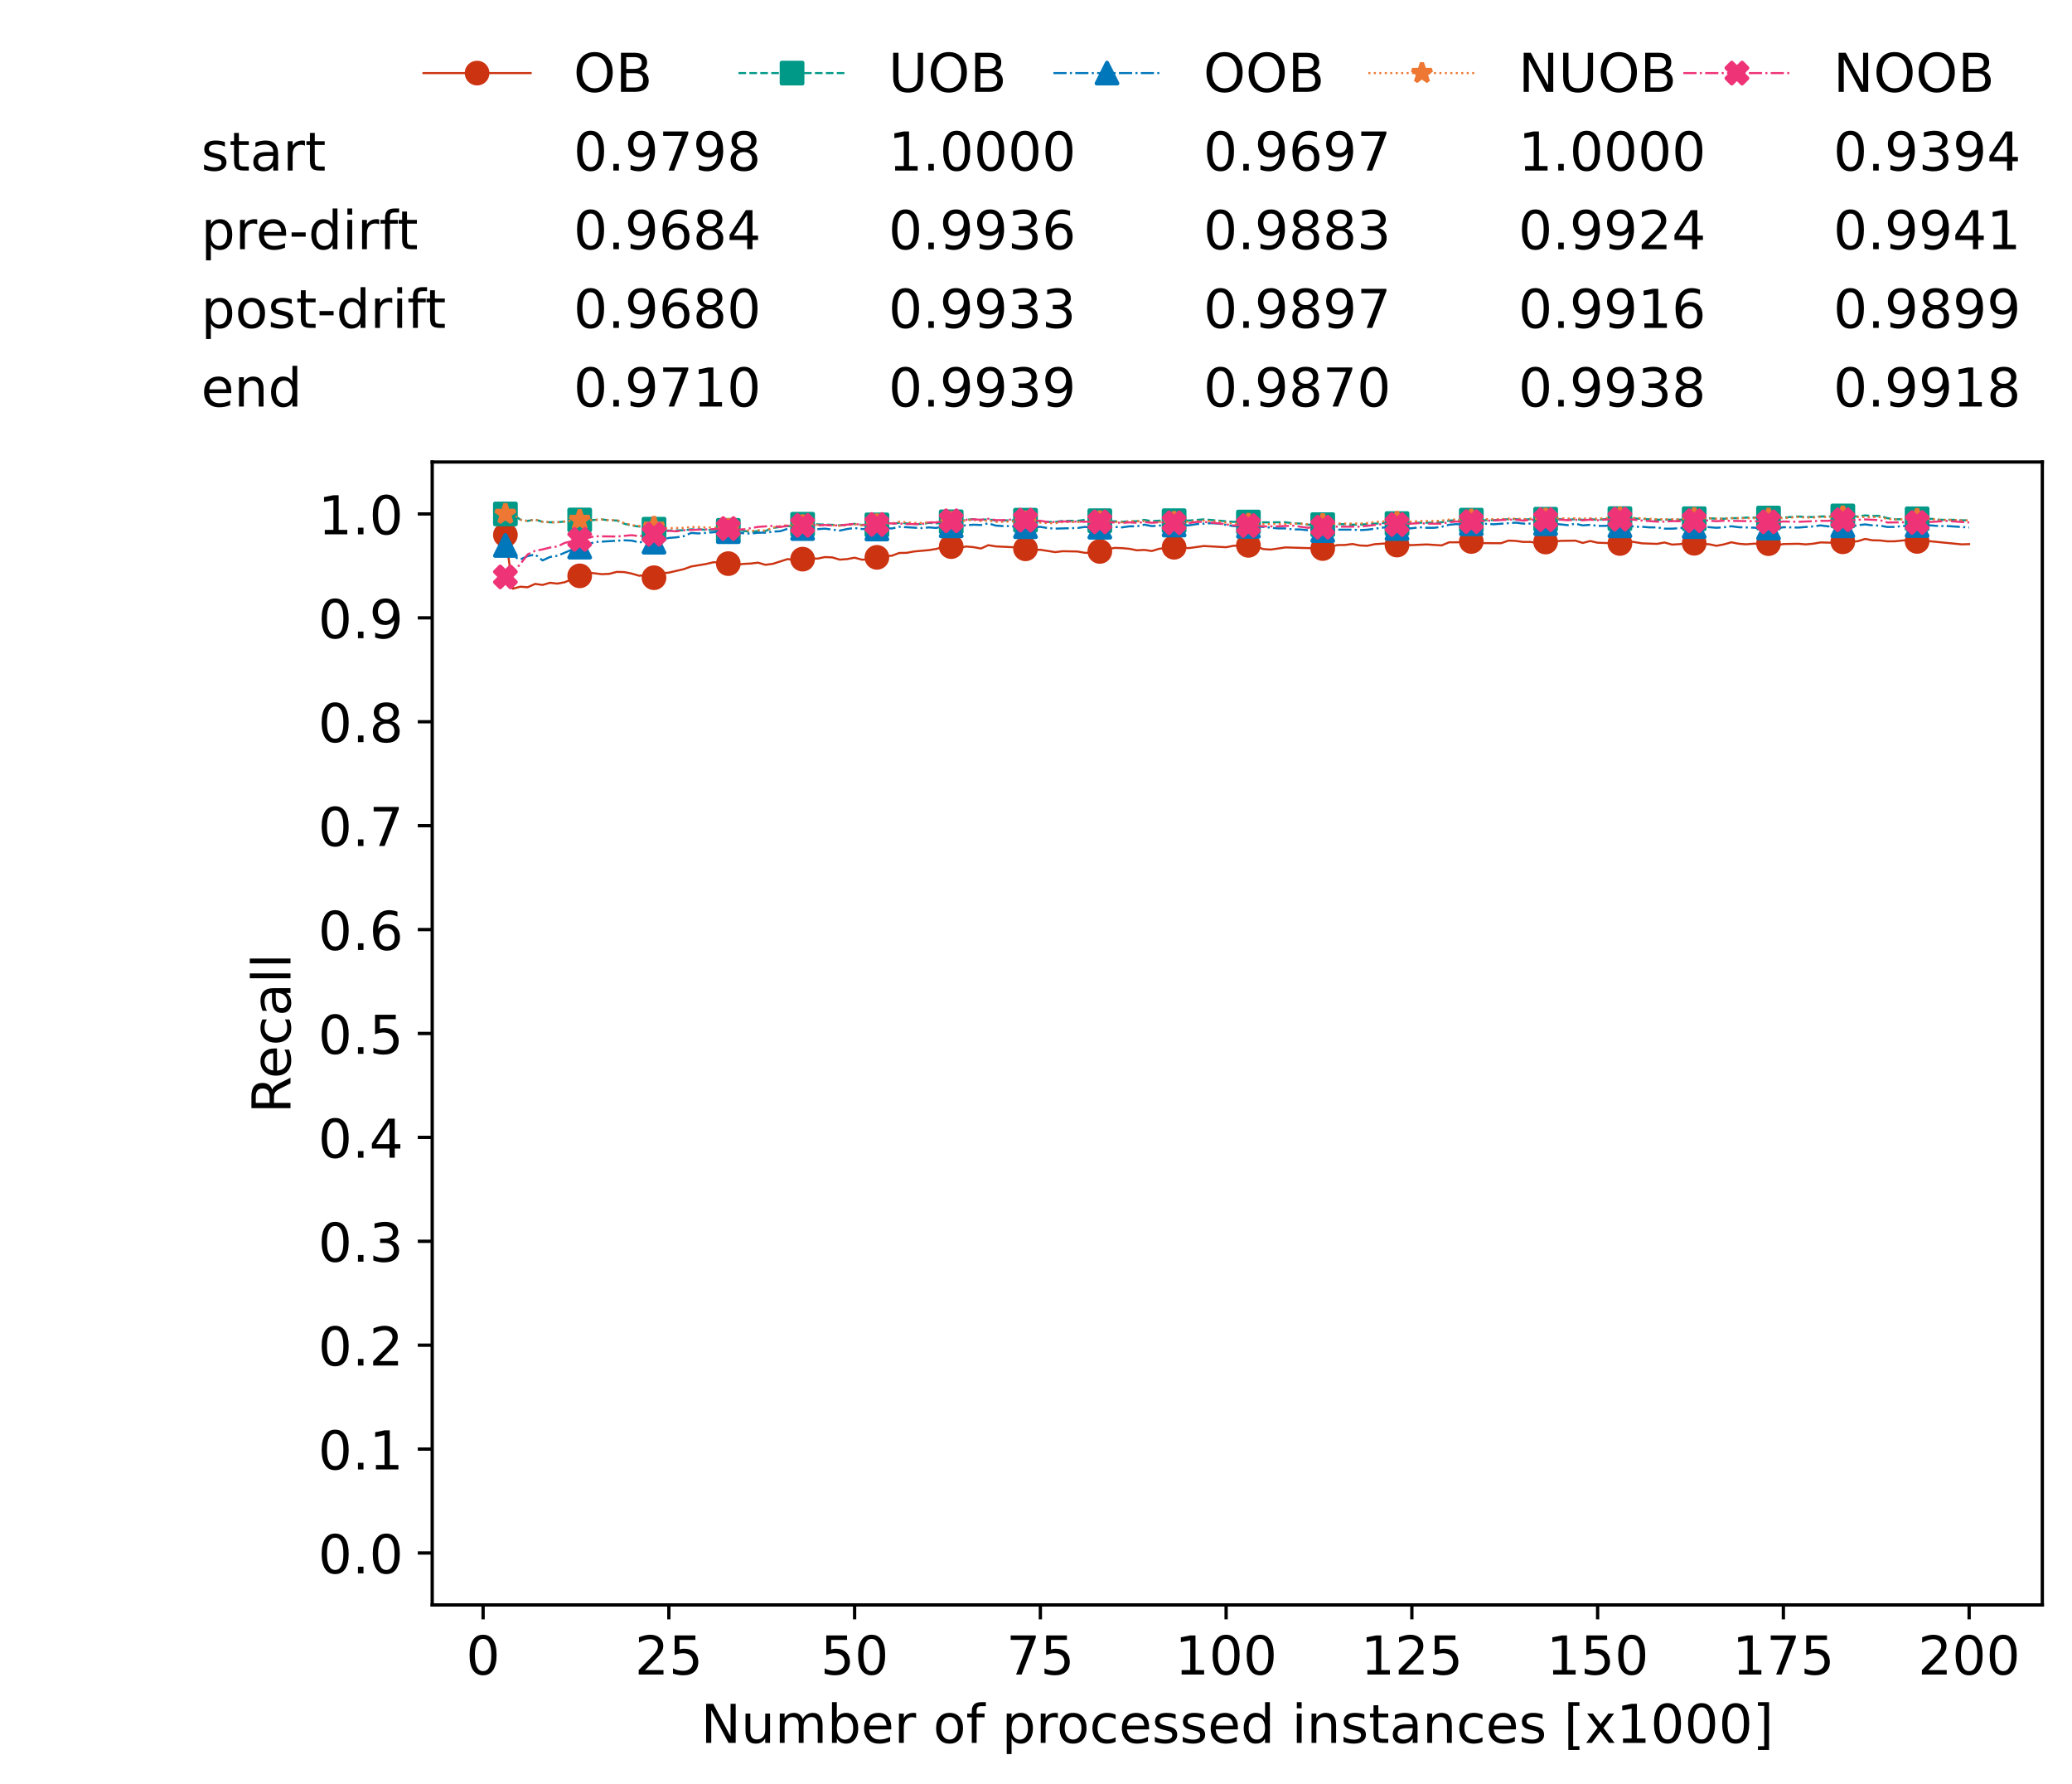 <?xml version="1.0" encoding="utf-8" standalone="no"?>
<!DOCTYPE svg PUBLIC "-//W3C//DTD SVG 1.1//EN"
  "http://www.w3.org/Graphics/SVG/1.1/DTD/svg11.dtd">
<!-- Created with matplotlib (https://matplotlib.org/) -->
<svg height="432.615pt" version="1.1" viewBox="0 0 502.65 432.615" width="502.65pt" xmlns="http://www.w3.org/2000/svg" xmlns:xlink="http://www.w3.org/1999/xlink">
 <defs>
  <style type="text/css">*{stroke-linecap:butt;stroke-linejoin:round;}</style>
 </defs>
 <g id="figure_1">
  <g id="patch_1">
   <path d="M 0 432.615 
L 502.65 432.615 
L 502.65 0 
L 0 0 
z
" style="fill:#ffffff;"/>
  </g>
  <g id="axes_1">
   <g id="patch_2">
    <path d="M 104.85 389.252 
L 495.45 389.252 
L 495.45 112.052 
L 104.85 112.052 
z
" style="fill:#ffffff;"/>
   </g>
   <g id="matplotlib.axis_1">
    <g id="xtick_1">
     <g id="line2d_1">
      <defs>
       <path d="M 0 0 
L 0 3.5 
" id="m5b982750cc" style="stroke:#000000;stroke-width:0.8;"/>
      </defs>
      <g>
       <use style="stroke:#000000;stroke-width:0.8;" x="117.197" xlink:href="#m5b982750cc" y="389.252"/>
      </g>
     </g>
     <g id="text_1">
      <!-- 0 -->
      <g transform="translate(113.061 406.13)scale(0.13 -0.13)">
       <defs>
        <path d="M 31.781 66.406 
Q 24.172 66.406 20.328 58.906 
Q 16.5 51.422 16.5 36.375 
Q 16.5 21.391 20.328 13.891 
Q 24.172 6.391 31.781 6.391 
Q 39.453 6.391 43.281 13.891 
Q 47.125 21.391 47.125 36.375 
Q 47.125 51.422 43.281 58.906 
Q 39.453 66.406 31.781 66.406 
z
M 31.781 74.219 
Q 44.047 74.219 50.516 64.516 
Q 56.984 54.828 56.984 36.375 
Q 56.984 17.969 50.516 8.266 
Q 44.047 -1.422 31.781 -1.422 
Q 19.531 -1.422 13.062 8.266 
Q 6.594 17.969 6.594 36.375 
Q 6.594 54.828 13.062 64.516 
Q 19.531 74.219 31.781 74.219 
z
" id="DejaVuSans-48"/>
       </defs>
       <use xlink:href="#DejaVuSans-48"/>
      </g>
     </g>
    </g>
    <g id="xtick_2">
     <g id="line2d_2">
      <g>
       <use style="stroke:#000000;stroke-width:0.8;" x="162.259" xlink:href="#m5b982750cc" y="389.252"/>
      </g>
     </g>
     <g id="text_2">
      <!-- 25 -->
      <g transform="translate(153.988 406.13)scale(0.13 -0.13)">
       <defs>
        <path d="M 19.188 8.297 
L 53.609 8.297 
L 53.609 0 
L 7.328 0 
L 7.328 8.297 
Q 12.938 14.109 22.625 23.891 
Q 32.328 33.688 34.812 36.531 
Q 39.547 41.844 41.422 45.531 
Q 43.312 49.219 43.312 52.781 
Q 43.312 58.594 39.234 62.25 
Q 35.156 65.922 28.609 65.922 
Q 23.969 65.922 18.812 64.312 
Q 13.672 62.703 7.812 59.422 
L 7.812 69.391 
Q 13.766 71.781 18.938 73 
Q 24.125 74.219 28.422 74.219 
Q 39.75 74.219 46.484 68.547 
Q 53.219 62.891 53.219 53.422 
Q 53.219 48.922 51.531 44.891 
Q 49.859 40.875 45.406 35.406 
Q 44.188 33.984 37.641 27.219 
Q 31.109 20.453 19.188 8.297 
z
" id="DejaVuSans-50"/>
        <path d="M 10.797 72.906 
L 49.516 72.906 
L 49.516 64.594 
L 19.828 64.594 
L 19.828 46.734 
Q 21.969 47.469 24.109 47.828 
Q 26.266 48.188 28.422 48.188 
Q 40.625 48.188 47.75 41.5 
Q 54.891 34.812 54.891 23.391 
Q 54.891 11.625 47.562 5.094 
Q 40.234 -1.422 26.906 -1.422 
Q 22.312 -1.422 17.547 -0.641 
Q 12.797 0.141 7.719 1.703 
L 7.719 11.625 
Q 12.109 9.234 16.797 8.062 
Q 21.484 6.891 26.703 6.891 
Q 35.156 6.891 40.078 11.328 
Q 45.016 15.766 45.016 23.391 
Q 45.016 31 40.078 35.438 
Q 35.156 39.891 26.703 39.891 
Q 22.75 39.891 18.812 39.016 
Q 14.891 38.141 10.797 36.281 
z
" id="DejaVuSans-53"/>
       </defs>
       <use xlink:href="#DejaVuSans-50"/>
       <use x="63.623" xlink:href="#DejaVuSans-53"/>
      </g>
     </g>
    </g>
    <g id="xtick_3">
     <g id="line2d_3">
      <g>
       <use style="stroke:#000000;stroke-width:0.8;" x="207.322" xlink:href="#m5b982750cc" y="389.252"/>
      </g>
     </g>
     <g id="text_3">
      <!-- 50 -->
      <g transform="translate(199.05 406.13)scale(0.13 -0.13)">
       <use xlink:href="#DejaVuSans-53"/>
       <use x="63.623" xlink:href="#DejaVuSans-48"/>
      </g>
     </g>
    </g>
    <g id="xtick_4">
     <g id="line2d_4">
      <g>
       <use style="stroke:#000000;stroke-width:0.8;" x="252.384" xlink:href="#m5b982750cc" y="389.252"/>
      </g>
     </g>
     <g id="text_4">
      <!-- 75 -->
      <g transform="translate(244.113 406.13)scale(0.13 -0.13)">
       <defs>
        <path d="M 8.203 72.906 
L 55.078 72.906 
L 55.078 68.703 
L 28.609 0 
L 18.312 0 
L 43.219 64.594 
L 8.203 64.594 
z
" id="DejaVuSans-55"/>
       </defs>
       <use xlink:href="#DejaVuSans-55"/>
       <use x="63.623" xlink:href="#DejaVuSans-53"/>
      </g>
     </g>
    </g>
    <g id="xtick_5">
     <g id="line2d_5">
      <g>
       <use style="stroke:#000000;stroke-width:0.8;" x="297.446" xlink:href="#m5b982750cc" y="389.252"/>
      </g>
     </g>
     <g id="text_5">
      <!-- 100 -->
      <g transform="translate(285.039 406.13)scale(0.13 -0.13)">
       <defs>
        <path d="M 12.406 8.297 
L 28.516 8.297 
L 28.516 63.922 
L 10.984 60.406 
L 10.984 69.391 
L 28.422 72.906 
L 38.281 72.906 
L 38.281 8.297 
L 54.391 8.297 
L 54.391 0 
L 12.406 0 
z
" id="DejaVuSans-49"/>
       </defs>
       <use xlink:href="#DejaVuSans-49"/>
       <use x="63.623" xlink:href="#DejaVuSans-48"/>
       <use x="127.246" xlink:href="#DejaVuSans-48"/>
      </g>
     </g>
    </g>
    <g id="xtick_6">
     <g id="line2d_6">
      <g>
       <use style="stroke:#000000;stroke-width:0.8;" x="342.509" xlink:href="#m5b982750cc" y="389.252"/>
      </g>
     </g>
     <g id="text_6">
      <!-- 125 -->
      <g transform="translate(330.102 406.13)scale(0.13 -0.13)">
       <use xlink:href="#DejaVuSans-49"/>
       <use x="63.623" xlink:href="#DejaVuSans-50"/>
       <use x="127.246" xlink:href="#DejaVuSans-53"/>
      </g>
     </g>
    </g>
    <g id="xtick_7">
     <g id="line2d_7">
      <g>
       <use style="stroke:#000000;stroke-width:0.8;" x="387.571" xlink:href="#m5b982750cc" y="389.252"/>
      </g>
     </g>
     <g id="text_7">
      <!-- 150 -->
      <g transform="translate(375.164 406.13)scale(0.13 -0.13)">
       <use xlink:href="#DejaVuSans-49"/>
       <use x="63.623" xlink:href="#DejaVuSans-53"/>
       <use x="127.246" xlink:href="#DejaVuSans-48"/>
      </g>
     </g>
    </g>
    <g id="xtick_8">
     <g id="line2d_8">
      <g>
       <use style="stroke:#000000;stroke-width:0.8;" x="432.633" xlink:href="#m5b982750cc" y="389.252"/>
      </g>
     </g>
     <g id="text_8">
      <!-- 175 -->
      <g transform="translate(420.226 406.13)scale(0.13 -0.13)">
       <use xlink:href="#DejaVuSans-49"/>
       <use x="63.623" xlink:href="#DejaVuSans-55"/>
       <use x="127.246" xlink:href="#DejaVuSans-53"/>
      </g>
     </g>
    </g>
    <g id="xtick_9">
     <g id="line2d_9">
      <g>
       <use style="stroke:#000000;stroke-width:0.8;" x="477.695" xlink:href="#m5b982750cc" y="389.252"/>
      </g>
     </g>
     <g id="text_9">
      <!-- 200 -->
      <g transform="translate(465.289 406.13)scale(0.13 -0.13)">
       <use xlink:href="#DejaVuSans-50"/>
       <use x="63.623" xlink:href="#DejaVuSans-48"/>
       <use x="127.246" xlink:href="#DejaVuSans-48"/>
      </g>
     </g>
    </g>
    <g id="text_10">
     <!-- Number of processed instances [x1000] -->
     <g transform="translate(170.025 422.711)scale(0.13 -0.13)">
      <defs>
       <path d="M 9.812 72.906 
L 23.094 72.906 
L 55.422 11.922 
L 55.422 72.906 
L 64.984 72.906 
L 64.984 0 
L 51.703 0 
L 19.391 60.984 
L 19.391 0 
L 9.812 0 
z
" id="DejaVuSans-78"/>
       <path d="M 8.5 21.578 
L 8.5 54.688 
L 17.484 54.688 
L 17.484 21.922 
Q 17.484 14.156 20.5 10.266 
Q 23.531 6.391 29.594 6.391 
Q 36.859 6.391 41.078 11.031 
Q 45.312 15.672 45.312 23.688 
L 45.312 54.688 
L 54.297 54.688 
L 54.297 0 
L 45.312 0 
L 45.312 8.406 
Q 42.047 3.422 37.719 1 
Q 33.406 -1.422 27.688 -1.422 
Q 18.266 -1.422 13.375 4.438 
Q 8.5 10.297 8.5 21.578 
z
M 31.109 56 
z
" id="DejaVuSans-117"/>
       <path d="M 52 44.188 
Q 55.375 50.25 60.062 53.125 
Q 64.75 56 71.094 56 
Q 79.641 56 84.281 50.016 
Q 88.922 44.047 88.922 33.016 
L 88.922 0 
L 79.891 0 
L 79.891 32.719 
Q 79.891 40.578 77.094 44.375 
Q 74.312 48.188 68.609 48.188 
Q 61.625 48.188 57.562 43.547 
Q 53.516 38.922 53.516 30.906 
L 53.516 0 
L 44.484 0 
L 44.484 32.719 
Q 44.484 40.625 41.703 44.406 
Q 38.922 48.188 33.109 48.188 
Q 26.219 48.188 22.156 43.531 
Q 18.109 38.875 18.109 30.906 
L 18.109 0 
L 9.078 0 
L 9.078 54.688 
L 18.109 54.688 
L 18.109 46.188 
Q 21.188 51.219 25.484 53.609 
Q 29.781 56 35.688 56 
Q 41.656 56 45.828 52.969 
Q 50 49.953 52 44.188 
z
" id="DejaVuSans-109"/>
       <path d="M 48.688 27.297 
Q 48.688 37.203 44.609 42.844 
Q 40.531 48.484 33.406 48.484 
Q 26.266 48.484 22.188 42.844 
Q 18.109 37.203 18.109 27.297 
Q 18.109 17.391 22.188 11.75 
Q 26.266 6.109 33.406 6.109 
Q 40.531 6.109 44.609 11.75 
Q 48.688 17.391 48.688 27.297 
z
M 18.109 46.391 
Q 20.953 51.266 25.266 53.625 
Q 29.594 56 35.594 56 
Q 45.562 56 51.781 48.094 
Q 58.016 40.188 58.016 27.297 
Q 58.016 14.406 51.781 6.484 
Q 45.562 -1.422 35.594 -1.422 
Q 29.594 -1.422 25.266 0.953 
Q 20.953 3.328 18.109 8.203 
L 18.109 0 
L 9.078 0 
L 9.078 75.984 
L 18.109 75.984 
z
" id="DejaVuSans-98"/>
       <path d="M 56.203 29.594 
L 56.203 25.203 
L 14.891 25.203 
Q 15.484 15.922 20.484 11.062 
Q 25.484 6.203 34.422 6.203 
Q 39.594 6.203 44.453 7.469 
Q 49.312 8.734 54.109 11.281 
L 54.109 2.781 
Q 49.266 0.734 44.188 -0.344 
Q 39.109 -1.422 33.891 -1.422 
Q 20.797 -1.422 13.156 6.188 
Q 5.516 13.812 5.516 26.812 
Q 5.516 40.234 12.766 48.109 
Q 20.016 56 32.328 56 
Q 43.359 56 49.781 48.891 
Q 56.203 41.797 56.203 29.594 
z
M 47.219 32.234 
Q 47.125 39.594 43.094 43.984 
Q 39.062 48.391 32.422 48.391 
Q 24.906 48.391 20.391 44.141 
Q 15.875 39.891 15.188 32.172 
z
" id="DejaVuSans-101"/>
       <path d="M 41.109 46.297 
Q 39.594 47.172 37.812 47.578 
Q 36.031 48 33.891 48 
Q 26.266 48 22.188 43.047 
Q 18.109 38.094 18.109 28.812 
L 18.109 0 
L 9.078 0 
L 9.078 54.688 
L 18.109 54.688 
L 18.109 46.188 
Q 20.953 51.172 25.484 53.578 
Q 30.031 56 36.531 56 
Q 37.453 56 38.578 55.875 
Q 39.703 55.766 41.062 55.516 
z
" id="DejaVuSans-114"/>
       <path id="DejaVuSans-32"/>
       <path d="M 30.609 48.391 
Q 23.391 48.391 19.188 42.75 
Q 14.984 37.109 14.984 27.297 
Q 14.984 17.484 19.156 11.844 
Q 23.344 6.203 30.609 6.203 
Q 37.797 6.203 41.984 11.859 
Q 46.188 17.531 46.188 27.297 
Q 46.188 37.016 41.984 42.703 
Q 37.797 48.391 30.609 48.391 
z
M 30.609 56 
Q 42.328 56 49.016 48.375 
Q 55.719 40.766 55.719 27.297 
Q 55.719 13.875 49.016 6.219 
Q 42.328 -1.422 30.609 -1.422 
Q 18.844 -1.422 12.172 6.219 
Q 5.516 13.875 5.516 27.297 
Q 5.516 40.766 12.172 48.375 
Q 18.844 56 30.609 56 
z
" id="DejaVuSans-111"/>
       <path d="M 37.109 75.984 
L 37.109 68.5 
L 28.516 68.5 
Q 23.688 68.5 21.797 66.547 
Q 19.922 64.594 19.922 59.516 
L 19.922 54.688 
L 34.719 54.688 
L 34.719 47.703 
L 19.922 47.703 
L 19.922 0 
L 10.891 0 
L 10.891 47.703 
L 2.297 47.703 
L 2.297 54.688 
L 10.891 54.688 
L 10.891 58.5 
Q 10.891 67.625 15.141 71.797 
Q 19.391 75.984 28.609 75.984 
z
" id="DejaVuSans-102"/>
       <path d="M 18.109 8.203 
L 18.109 -20.797 
L 9.078 -20.797 
L 9.078 54.688 
L 18.109 54.688 
L 18.109 46.391 
Q 20.953 51.266 25.266 53.625 
Q 29.594 56 35.594 56 
Q 45.562 56 51.781 48.094 
Q 58.016 40.188 58.016 27.297 
Q 58.016 14.406 51.781 6.484 
Q 45.562 -1.422 35.594 -1.422 
Q 29.594 -1.422 25.266 0.953 
Q 20.953 3.328 18.109 8.203 
z
M 48.688 27.297 
Q 48.688 37.203 44.609 42.844 
Q 40.531 48.484 33.406 48.484 
Q 26.266 48.484 22.188 42.844 
Q 18.109 37.203 18.109 27.297 
Q 18.109 17.391 22.188 11.75 
Q 26.266 6.109 33.406 6.109 
Q 40.531 6.109 44.609 11.75 
Q 48.688 17.391 48.688 27.297 
z
" id="DejaVuSans-112"/>
       <path d="M 48.781 52.594 
L 48.781 44.188 
Q 44.969 46.297 41.141 47.344 
Q 37.312 48.391 33.406 48.391 
Q 24.656 48.391 19.812 42.844 
Q 14.984 37.312 14.984 27.297 
Q 14.984 17.281 19.812 11.734 
Q 24.656 6.203 33.406 6.203 
Q 37.312 6.203 41.141 7.25 
Q 44.969 8.297 48.781 10.406 
L 48.781 2.094 
Q 45.016 0.344 40.984 -0.531 
Q 36.969 -1.422 32.422 -1.422 
Q 20.062 -1.422 12.781 6.344 
Q 5.516 14.109 5.516 27.297 
Q 5.516 40.672 12.859 48.328 
Q 20.219 56 33.016 56 
Q 37.156 56 41.109 55.141 
Q 45.062 54.297 48.781 52.594 
z
" id="DejaVuSans-99"/>
       <path d="M 44.281 53.078 
L 44.281 44.578 
Q 40.484 46.531 36.375 47.5 
Q 32.281 48.484 27.875 48.484 
Q 21.188 48.484 17.844 46.438 
Q 14.5 44.391 14.5 40.281 
Q 14.5 37.156 16.891 35.375 
Q 19.281 33.594 26.516 31.984 
L 29.594 31.297 
Q 39.156 29.25 43.188 25.516 
Q 47.219 21.781 47.219 15.094 
Q 47.219 7.469 41.188 3.016 
Q 35.156 -1.422 24.609 -1.422 
Q 20.219 -1.422 15.453 -0.562 
Q 10.688 0.297 5.422 2 
L 5.422 11.281 
Q 10.406 8.688 15.234 7.391 
Q 20.062 6.109 24.812 6.109 
Q 31.156 6.109 34.562 8.281 
Q 37.984 10.453 37.984 14.406 
Q 37.984 18.062 35.516 20.016 
Q 33.062 21.969 24.703 23.781 
L 21.578 24.516 
Q 13.234 26.266 9.516 29.906 
Q 5.812 33.547 5.812 39.891 
Q 5.812 47.609 11.281 51.797 
Q 16.75 56 26.812 56 
Q 31.781 56 36.172 55.266 
Q 40.578 54.547 44.281 53.078 
z
" id="DejaVuSans-115"/>
       <path d="M 45.406 46.391 
L 45.406 75.984 
L 54.391 75.984 
L 54.391 0 
L 45.406 0 
L 45.406 8.203 
Q 42.578 3.328 38.25 0.953 
Q 33.938 -1.422 27.875 -1.422 
Q 17.969 -1.422 11.734 6.484 
Q 5.516 14.406 5.516 27.297 
Q 5.516 40.188 11.734 48.094 
Q 17.969 56 27.875 56 
Q 33.938 56 38.25 53.625 
Q 42.578 51.266 45.406 46.391 
z
M 14.797 27.297 
Q 14.797 17.391 18.875 11.75 
Q 22.953 6.109 30.078 6.109 
Q 37.203 6.109 41.297 11.75 
Q 45.406 17.391 45.406 27.297 
Q 45.406 37.203 41.297 42.844 
Q 37.203 48.484 30.078 48.484 
Q 22.953 48.484 18.875 42.844 
Q 14.797 37.203 14.797 27.297 
z
" id="DejaVuSans-100"/>
       <path d="M 9.422 54.688 
L 18.406 54.688 
L 18.406 0 
L 9.422 0 
z
M 9.422 75.984 
L 18.406 75.984 
L 18.406 64.594 
L 9.422 64.594 
z
" id="DejaVuSans-105"/>
       <path d="M 54.891 33.016 
L 54.891 0 
L 45.906 0 
L 45.906 32.719 
Q 45.906 40.484 42.875 44.328 
Q 39.844 48.188 33.797 48.188 
Q 26.516 48.188 22.312 43.547 
Q 18.109 38.922 18.109 30.906 
L 18.109 0 
L 9.078 0 
L 9.078 54.688 
L 18.109 54.688 
L 18.109 46.188 
Q 21.344 51.125 25.703 53.562 
Q 30.078 56 35.797 56 
Q 45.219 56 50.047 50.172 
Q 54.891 44.344 54.891 33.016 
z
" id="DejaVuSans-110"/>
       <path d="M 18.312 70.219 
L 18.312 54.688 
L 36.812 54.688 
L 36.812 47.703 
L 18.312 47.703 
L 18.312 18.016 
Q 18.312 11.328 20.141 9.422 
Q 21.969 7.516 27.594 7.516 
L 36.812 7.516 
L 36.812 0 
L 27.594 0 
Q 17.188 0 13.234 3.875 
Q 9.281 7.766 9.281 18.016 
L 9.281 47.703 
L 2.688 47.703 
L 2.688 54.688 
L 9.281 54.688 
L 9.281 70.219 
z
" id="DejaVuSans-116"/>
       <path d="M 34.281 27.484 
Q 23.391 27.484 19.188 25 
Q 14.984 22.516 14.984 16.5 
Q 14.984 11.719 18.141 8.906 
Q 21.297 6.109 26.703 6.109 
Q 34.188 6.109 38.703 11.406 
Q 43.219 16.703 43.219 25.484 
L 43.219 27.484 
z
M 52.203 31.203 
L 52.203 0 
L 43.219 0 
L 43.219 8.297 
Q 40.141 3.328 35.547 0.953 
Q 30.953 -1.422 24.312 -1.422 
Q 15.922 -1.422 10.953 3.297 
Q 6 8.016 6 15.922 
Q 6 25.141 12.172 29.828 
Q 18.359 34.516 30.609 34.516 
L 43.219 34.516 
L 43.219 35.406 
Q 43.219 41.609 39.141 45 
Q 35.062 48.391 27.688 48.391 
Q 23 48.391 18.547 47.266 
Q 14.109 46.141 10.016 43.891 
L 10.016 52.203 
Q 14.938 54.109 19.578 55.047 
Q 24.219 56 28.609 56 
Q 40.484 56 46.344 49.844 
Q 52.203 43.703 52.203 31.203 
z
" id="DejaVuSans-97"/>
       <path d="M 8.594 75.984 
L 29.297 75.984 
L 29.297 69 
L 17.578 69 
L 17.578 -6.203 
L 29.297 -6.203 
L 29.297 -13.188 
L 8.594 -13.188 
z
" id="DejaVuSans-91"/>
       <path d="M 54.891 54.688 
L 35.109 28.078 
L 55.906 0 
L 45.312 0 
L 29.391 21.484 
L 13.484 0 
L 2.875 0 
L 24.125 28.609 
L 4.688 54.688 
L 15.281 54.688 
L 29.781 35.203 
L 44.281 54.688 
z
" id="DejaVuSans-120"/>
       <path d="M 30.422 75.984 
L 30.422 -13.188 
L 9.719 -13.188 
L 9.719 -6.203 
L 21.391 -6.203 
L 21.391 69 
L 9.719 69 
L 9.719 75.984 
z
" id="DejaVuSans-93"/>
      </defs>
      <use xlink:href="#DejaVuSans-78"/>
      <use x="74.805" xlink:href="#DejaVuSans-117"/>
      <use x="138.184" xlink:href="#DejaVuSans-109"/>
      <use x="235.596" xlink:href="#DejaVuSans-98"/>
      <use x="299.072" xlink:href="#DejaVuSans-101"/>
      <use x="360.596" xlink:href="#DejaVuSans-114"/>
      <use x="401.709" xlink:href="#DejaVuSans-32"/>
      <use x="433.496" xlink:href="#DejaVuSans-111"/>
      <use x="494.678" xlink:href="#DejaVuSans-102"/>
      <use x="529.883" xlink:href="#DejaVuSans-32"/>
      <use x="561.67" xlink:href="#DejaVuSans-112"/>
      <use x="625.146" xlink:href="#DejaVuSans-114"/>
      <use x="664.01" xlink:href="#DejaVuSans-111"/>
      <use x="725.191" xlink:href="#DejaVuSans-99"/>
      <use x="780.172" xlink:href="#DejaVuSans-101"/>
      <use x="841.695" xlink:href="#DejaVuSans-115"/>
      <use x="893.795" xlink:href="#DejaVuSans-115"/>
      <use x="945.895" xlink:href="#DejaVuSans-101"/>
      <use x="1007.418" xlink:href="#DejaVuSans-100"/>
      <use x="1070.895" xlink:href="#DejaVuSans-32"/>
      <use x="1102.682" xlink:href="#DejaVuSans-105"/>
      <use x="1130.465" xlink:href="#DejaVuSans-110"/>
      <use x="1193.844" xlink:href="#DejaVuSans-115"/>
      <use x="1245.943" xlink:href="#DejaVuSans-116"/>
      <use x="1285.152" xlink:href="#DejaVuSans-97"/>
      <use x="1346.432" xlink:href="#DejaVuSans-110"/>
      <use x="1409.811" xlink:href="#DejaVuSans-99"/>
      <use x="1464.791" xlink:href="#DejaVuSans-101"/>
      <use x="1526.314" xlink:href="#DejaVuSans-115"/>
      <use x="1578.414" xlink:href="#DejaVuSans-32"/>
      <use x="1610.201" xlink:href="#DejaVuSans-91"/>
      <use x="1649.215" xlink:href="#DejaVuSans-120"/>
      <use x="1708.395" xlink:href="#DejaVuSans-49"/>
      <use x="1772.018" xlink:href="#DejaVuSans-48"/>
      <use x="1835.641" xlink:href="#DejaVuSans-48"/>
      <use x="1899.264" xlink:href="#DejaVuSans-48"/>
      <use x="1962.887" xlink:href="#DejaVuSans-93"/>
     </g>
    </g>
   </g>
   <g id="matplotlib.axis_2">
    <g id="ytick_1">
     <g id="line2d_10">
      <defs>
       <path d="M 0 0 
L -3.5 0 
" id="m9da75cef15" style="stroke:#000000;stroke-width:0.8;"/>
      </defs>
      <g>
       <use style="stroke:#000000;stroke-width:0.8;" x="104.85" xlink:href="#m9da75cef15" y="376.652"/>
      </g>
     </g>
     <g id="text_11">
      <!-- 0.0 -->
      <g transform="translate(77.176 381.591)scale(0.13 -0.13)">
       <defs>
        <path d="M 10.688 12.406 
L 21 12.406 
L 21 0 
L 10.688 0 
z
" id="DejaVuSans-46"/>
       </defs>
       <use xlink:href="#DejaVuSans-48"/>
       <use x="63.623" xlink:href="#DejaVuSans-46"/>
       <use x="95.41" xlink:href="#DejaVuSans-48"/>
      </g>
     </g>
    </g>
    <g id="ytick_2">
     <g id="line2d_11">
      <g>
       <use style="stroke:#000000;stroke-width:0.8;" x="104.85" xlink:href="#m9da75cef15" y="351.452"/>
      </g>
     </g>
     <g id="text_12">
      <!-- 0.1 -->
      <g transform="translate(77.176 356.391)scale(0.13 -0.13)">
       <use xlink:href="#DejaVuSans-48"/>
       <use x="63.623" xlink:href="#DejaVuSans-46"/>
       <use x="95.41" xlink:href="#DejaVuSans-49"/>
      </g>
     </g>
    </g>
    <g id="ytick_3">
     <g id="line2d_12">
      <g>
       <use style="stroke:#000000;stroke-width:0.8;" x="104.85" xlink:href="#m9da75cef15" y="326.252"/>
      </g>
     </g>
     <g id="text_13">
      <!-- 0.2 -->
      <g transform="translate(77.176 331.191)scale(0.13 -0.13)">
       <use xlink:href="#DejaVuSans-48"/>
       <use x="63.623" xlink:href="#DejaVuSans-46"/>
       <use x="95.41" xlink:href="#DejaVuSans-50"/>
      </g>
     </g>
    </g>
    <g id="ytick_4">
     <g id="line2d_13">
      <g>
       <use style="stroke:#000000;stroke-width:0.8;" x="104.85" xlink:href="#m9da75cef15" y="301.052"/>
      </g>
     </g>
     <g id="text_14">
      <!-- 0.3 -->
      <g transform="translate(77.176 305.991)scale(0.13 -0.13)">
       <defs>
        <path d="M 40.578 39.312 
Q 47.656 37.797 51.625 33 
Q 55.609 28.219 55.609 21.188 
Q 55.609 10.406 48.188 4.484 
Q 40.766 -1.422 27.094 -1.422 
Q 22.516 -1.422 17.656 -0.516 
Q 12.797 0.391 7.625 2.203 
L 7.625 11.719 
Q 11.719 9.328 16.594 8.109 
Q 21.484 6.891 26.812 6.891 
Q 36.078 6.891 40.938 10.547 
Q 45.797 14.203 45.797 21.188 
Q 45.797 27.641 41.281 31.266 
Q 36.766 34.906 28.719 34.906 
L 20.219 34.906 
L 20.219 43.016 
L 29.109 43.016 
Q 36.375 43.016 40.234 45.922 
Q 44.094 48.828 44.094 54.297 
Q 44.094 59.906 40.109 62.906 
Q 36.141 65.922 28.719 65.922 
Q 24.656 65.922 20.016 65.031 
Q 15.375 64.156 9.812 62.312 
L 9.812 71.094 
Q 15.438 72.656 20.344 73.438 
Q 25.25 74.219 29.594 74.219 
Q 40.828 74.219 47.359 69.109 
Q 53.906 64.016 53.906 55.328 
Q 53.906 49.266 50.438 45.094 
Q 46.969 40.922 40.578 39.312 
z
" id="DejaVuSans-51"/>
       </defs>
       <use xlink:href="#DejaVuSans-48"/>
       <use x="63.623" xlink:href="#DejaVuSans-46"/>
       <use x="95.41" xlink:href="#DejaVuSans-51"/>
      </g>
     </g>
    </g>
    <g id="ytick_5">
     <g id="line2d_14">
      <g>
       <use style="stroke:#000000;stroke-width:0.8;" x="104.85" xlink:href="#m9da75cef15" y="275.852"/>
      </g>
     </g>
     <g id="text_15">
      <!-- 0.4 -->
      <g transform="translate(77.176 280.791)scale(0.13 -0.13)">
       <defs>
        <path d="M 37.797 64.312 
L 12.891 25.391 
L 37.797 25.391 
z
M 35.203 72.906 
L 47.609 72.906 
L 47.609 25.391 
L 58.016 25.391 
L 58.016 17.188 
L 47.609 17.188 
L 47.609 0 
L 37.797 0 
L 37.797 17.188 
L 4.891 17.188 
L 4.891 26.703 
z
" id="DejaVuSans-52"/>
       </defs>
       <use xlink:href="#DejaVuSans-48"/>
       <use x="63.623" xlink:href="#DejaVuSans-46"/>
       <use x="95.41" xlink:href="#DejaVuSans-52"/>
      </g>
     </g>
    </g>
    <g id="ytick_6">
     <g id="line2d_15">
      <g>
       <use style="stroke:#000000;stroke-width:0.8;" x="104.85" xlink:href="#m9da75cef15" y="250.652"/>
      </g>
     </g>
     <g id="text_16">
      <!-- 0.5 -->
      <g transform="translate(77.176 255.591)scale(0.13 -0.13)">
       <use xlink:href="#DejaVuSans-48"/>
       <use x="63.623" xlink:href="#DejaVuSans-46"/>
       <use x="95.41" xlink:href="#DejaVuSans-53"/>
      </g>
     </g>
    </g>
    <g id="ytick_7">
     <g id="line2d_16">
      <g>
       <use style="stroke:#000000;stroke-width:0.8;" x="104.85" xlink:href="#m9da75cef15" y="225.452"/>
      </g>
     </g>
     <g id="text_17">
      <!-- 0.6 -->
      <g transform="translate(77.176 230.391)scale(0.13 -0.13)">
       <defs>
        <path d="M 33.016 40.375 
Q 26.375 40.375 22.484 35.828 
Q 18.609 31.297 18.609 23.391 
Q 18.609 15.531 22.484 10.953 
Q 26.375 6.391 33.016 6.391 
Q 39.656 6.391 43.531 10.953 
Q 47.406 15.531 47.406 23.391 
Q 47.406 31.297 43.531 35.828 
Q 39.656 40.375 33.016 40.375 
z
M 52.594 71.297 
L 52.594 62.312 
Q 48.875 64.062 45.094 64.984 
Q 41.312 65.922 37.594 65.922 
Q 27.828 65.922 22.672 59.328 
Q 17.531 52.734 16.797 39.406 
Q 19.672 43.656 24.016 45.922 
Q 28.375 48.188 33.594 48.188 
Q 44.578 48.188 50.953 41.516 
Q 57.328 34.859 57.328 23.391 
Q 57.328 12.156 50.688 5.359 
Q 44.047 -1.422 33.016 -1.422 
Q 20.359 -1.422 13.672 8.266 
Q 6.984 17.969 6.984 36.375 
Q 6.984 53.656 15.188 63.938 
Q 23.391 74.219 37.203 74.219 
Q 40.922 74.219 44.703 73.484 
Q 48.484 72.75 52.594 71.297 
z
" id="DejaVuSans-54"/>
       </defs>
       <use xlink:href="#DejaVuSans-48"/>
       <use x="63.623" xlink:href="#DejaVuSans-46"/>
       <use x="95.41" xlink:href="#DejaVuSans-54"/>
      </g>
     </g>
    </g>
    <g id="ytick_8">
     <g id="line2d_17">
      <g>
       <use style="stroke:#000000;stroke-width:0.8;" x="104.85" xlink:href="#m9da75cef15" y="200.252"/>
      </g>
     </g>
     <g id="text_18">
      <!-- 0.7 -->
      <g transform="translate(77.176 205.191)scale(0.13 -0.13)">
       <use xlink:href="#DejaVuSans-48"/>
       <use x="63.623" xlink:href="#DejaVuSans-46"/>
       <use x="95.41" xlink:href="#DejaVuSans-55"/>
      </g>
     </g>
    </g>
    <g id="ytick_9">
     <g id="line2d_18">
      <g>
       <use style="stroke:#000000;stroke-width:0.8;" x="104.85" xlink:href="#m9da75cef15" y="175.052"/>
      </g>
     </g>
     <g id="text_19">
      <!-- 0.8 -->
      <g transform="translate(77.176 179.991)scale(0.13 -0.13)">
       <defs>
        <path d="M 31.781 34.625 
Q 24.75 34.625 20.719 30.859 
Q 16.703 27.094 16.703 20.516 
Q 16.703 13.922 20.719 10.156 
Q 24.75 6.391 31.781 6.391 
Q 38.812 6.391 42.859 10.172 
Q 46.922 13.969 46.922 20.516 
Q 46.922 27.094 42.891 30.859 
Q 38.875 34.625 31.781 34.625 
z
M 21.922 38.812 
Q 15.578 40.375 12.031 44.719 
Q 8.5 49.078 8.5 55.328 
Q 8.5 64.062 14.719 69.141 
Q 20.953 74.219 31.781 74.219 
Q 42.672 74.219 48.875 69.141 
Q 55.078 64.062 55.078 55.328 
Q 55.078 49.078 51.531 44.719 
Q 48 40.375 41.703 38.812 
Q 48.828 37.156 52.797 32.312 
Q 56.781 27.484 56.781 20.516 
Q 56.781 9.906 50.312 4.234 
Q 43.844 -1.422 31.781 -1.422 
Q 19.734 -1.422 13.25 4.234 
Q 6.781 9.906 6.781 20.516 
Q 6.781 27.484 10.781 32.312 
Q 14.797 37.156 21.922 38.812 
z
M 18.312 54.391 
Q 18.312 48.734 21.844 45.562 
Q 25.391 42.391 31.781 42.391 
Q 38.141 42.391 41.719 45.562 
Q 45.312 48.734 45.312 54.391 
Q 45.312 60.062 41.719 63.234 
Q 38.141 66.406 31.781 66.406 
Q 25.391 66.406 21.844 63.234 
Q 18.312 60.062 18.312 54.391 
z
" id="DejaVuSans-56"/>
       </defs>
       <use xlink:href="#DejaVuSans-48"/>
       <use x="63.623" xlink:href="#DejaVuSans-46"/>
       <use x="95.41" xlink:href="#DejaVuSans-56"/>
      </g>
     </g>
    </g>
    <g id="ytick_10">
     <g id="line2d_19">
      <g>
       <use style="stroke:#000000;stroke-width:0.8;" x="104.85" xlink:href="#m9da75cef15" y="149.852"/>
      </g>
     </g>
     <g id="text_20">
      <!-- 0.9 -->
      <g transform="translate(77.176 154.791)scale(0.13 -0.13)">
       <defs>
        <path d="M 10.984 1.516 
L 10.984 10.5 
Q 14.703 8.734 18.5 7.812 
Q 22.312 6.891 25.984 6.891 
Q 35.75 6.891 40.891 13.453 
Q 46.047 20.016 46.781 33.406 
Q 43.953 29.203 39.594 26.953 
Q 35.25 24.703 29.984 24.703 
Q 19.047 24.703 12.672 31.312 
Q 6.297 37.938 6.297 49.422 
Q 6.297 60.641 12.938 67.422 
Q 19.578 74.219 30.609 74.219 
Q 43.266 74.219 49.922 64.516 
Q 56.594 54.828 56.594 36.375 
Q 56.594 19.141 48.406 8.859 
Q 40.234 -1.422 26.422 -1.422 
Q 22.703 -1.422 18.891 -0.688 
Q 15.094 0.047 10.984 1.516 
z
M 30.609 32.422 
Q 37.25 32.422 41.125 36.953 
Q 45.016 41.5 45.016 49.422 
Q 45.016 57.281 41.125 61.844 
Q 37.25 66.406 30.609 66.406 
Q 23.969 66.406 20.094 61.844 
Q 16.219 57.281 16.219 49.422 
Q 16.219 41.5 20.094 36.953 
Q 23.969 32.422 30.609 32.422 
z
" id="DejaVuSans-57"/>
       </defs>
       <use xlink:href="#DejaVuSans-48"/>
       <use x="63.623" xlink:href="#DejaVuSans-46"/>
       <use x="95.41" xlink:href="#DejaVuSans-57"/>
      </g>
     </g>
    </g>
    <g id="ytick_11">
     <g id="line2d_20">
      <g>
       <use style="stroke:#000000;stroke-width:0.8;" x="104.85" xlink:href="#m9da75cef15" y="124.652"/>
      </g>
     </g>
     <g id="text_21">
      <!-- 1.0 -->
      <g transform="translate(77.176 129.591)scale(0.13 -0.13)">
       <use xlink:href="#DejaVuSans-49"/>
       <use x="63.623" xlink:href="#DejaVuSans-46"/>
       <use x="95.41" xlink:href="#DejaVuSans-48"/>
      </g>
     </g>
    </g>
    <g id="text_22">
     <!-- Recall -->
     <g transform="translate(70.472 270.044)rotate(-90)scale(0.13 -0.13)">
      <defs>
       <path d="M 44.391 34.188 
Q 47.562 33.109 50.562 29.594 
Q 53.562 26.078 56.594 19.922 
L 66.609 0 
L 56 0 
L 46.688 18.703 
Q 43.062 26.031 39.672 28.422 
Q 36.281 30.812 30.422 30.812 
L 19.672 30.812 
L 19.672 0 
L 9.812 0 
L 9.812 72.906 
L 32.078 72.906 
Q 44.578 72.906 50.734 67.672 
Q 56.891 62.453 56.891 51.906 
Q 56.891 45.016 53.688 40.469 
Q 50.484 35.938 44.391 34.188 
z
M 19.672 64.797 
L 19.672 38.922 
L 32.078 38.922 
Q 39.203 38.922 42.844 42.219 
Q 46.484 45.516 46.484 51.906 
Q 46.484 58.297 42.844 61.547 
Q 39.203 64.797 32.078 64.797 
z
" id="DejaVuSans-82"/>
       <path d="M 9.422 75.984 
L 18.406 75.984 
L 18.406 0 
L 9.422 0 
z
" id="DejaVuSans-108"/>
      </defs>
      <use xlink:href="#DejaVuSans-82"/>
      <use x="64.982" xlink:href="#DejaVuSans-101"/>
      <use x="126.506" xlink:href="#DejaVuSans-99"/>
      <use x="181.486" xlink:href="#DejaVuSans-97"/>
      <use x="242.766" xlink:href="#DejaVuSans-108"/>
      <use x="270.549" xlink:href="#DejaVuSans-108"/>
     </g>
    </g>
   </g>
   <g id="line2d_21"/>
   <g id="line2d_22"/>
   <g id="line2d_23"/>
   <g id="line2d_24"/>
   <g id="line2d_25"/>
   <g id="line2d_26">
    <path clip-path="url(#p6aba7e3cec)" d="M 122.605 129.743 
L 124.407 142.785 
L 126.21 142.294 
L 128.012 142.43 
L 129.815 141.614 
L 131.617 141.869 
L 133.419 141.345 
L 135.222 141.545 
L 137.024 141.206 
L 142.432 138.839 
L 146.037 139.26 
L 147.839 139.17 
L 149.642 138.696 
L 151.444 138.751 
L 153.247 139.11 
L 155.049 139.637 
L 156.852 139.466 
L 158.654 140.119 
L 160.457 139.055 
L 162.259 138.879 
L 165.864 138.043 
L 167.667 137.393 
L 171.272 136.79 
L 173.074 136.366 
L 174.877 136.405 
L 178.482 137.039 
L 180.284 136.768 
L 182.087 136.681 
L 183.889 136.468 
L 185.692 136.983 
L 187.494 136.743 
L 191.099 135.589 
L 192.902 135.92 
L 196.507 135.389 
L 198.309 135.488 
L 200.112 135.111 
L 201.914 135.191 
L 203.717 135.73 
L 205.519 135.597 
L 207.322 135.26 
L 209.124 135.748 
L 210.927 135.613 
L 214.532 134.854 
L 216.334 134.792 
L 218.137 134.113 
L 219.939 134.083 
L 221.742 133.752 
L 225.347 133.42 
L 227.149 133.133 
L 228.952 132.59 
L 230.754 132.57 
L 232.557 132.956 
L 234.359 132.538 
L 236.162 132.7 
L 237.964 133.036 
L 239.767 132.223 
L 241.569 132.518 
L 246.976 132.777 
L 250.581 133.399 
L 252.384 133.335 
L 255.989 133.91 
L 257.791 133.689 
L 261.396 133.754 
L 263.199 134.078 
L 265.001 134.048 
L 266.804 133.737 
L 268.606 133.22 
L 270.409 132.882 
L 272.211 132.939 
L 274.014 133.109 
L 275.816 133.469 
L 277.619 133.372 
L 279.421 133.643 
L 281.224 133.094 
L 284.829 132.729 
L 288.434 132.932 
L 292.039 132.429 
L 297.446 132.719 
L 299.249 132.366 
L 302.854 132.267 
L 304.656 132.505 
L 306.459 133.168 
L 308.261 133.293 
L 311.866 132.765 
L 320.879 133.04 
L 324.484 132.198 
L 326.286 132.174 
L 328.089 131.936 
L 329.891 132.291 
L 331.694 132.376 
L 333.496 131.982 
L 337.101 131.744 
L 338.904 132.2 
L 342.509 132.205 
L 346.114 132.045 
L 349.719 132.28 
L 351.521 131.531 
L 355.126 131.509 
L 356.928 131.325 
L 358.731 131.716 
L 364.138 131.751 
L 365.941 131.113 
L 367.743 131.195 
L 369.546 131.44 
L 371.348 131.424 
L 373.151 131.801 
L 374.953 131.462 
L 376.756 131.417 
L 378.558 131.18 
L 382.163 131.123 
L 383.966 131.682 
L 385.768 131.216 
L 387.571 131.627 
L 392.978 131.814 
L 394.781 131.196 
L 398.386 131.778 
L 401.991 131.908 
L 403.793 131.569 
L 405.596 132.08 
L 407.398 131.985 
L 409.201 131.751 
L 411.003 131.763 
L 412.806 131.973 
L 414.608 131.993 
L 416.411 132.377 
L 418.213 132.03 
L 420.016 131.523 
L 421.818 131.883 
L 423.621 132.014 
L 425.423 131.869 
L 429.028 131.855 
L 430.831 132.289 
L 432.633 131.95 
L 436.238 131.881 
L 438.041 132.032 
L 439.843 131.869 
L 441.646 131.557 
L 445.251 131.641 
L 447.053 131.407 
L 448.856 131.407 
L 450.658 131.266 
L 452.461 130.7 
L 454.263 131.042 
L 456.066 131.074 
L 457.868 131.294 
L 459.671 131.277 
L 463.276 130.926 
L 465.078 131.311 
L 466.881 131.136 
L 475.893 132.028 
L 477.695 131.969 
L 477.695 131.969 
" style="fill:none;stroke:#cc3311;stroke-linecap:square;stroke-width:0.5;"/>
    <defs>
     <path d="M 0 2.5 
C 0.663 2.5 1.299 2.237 1.768 1.768 
C 2.237 1.299 2.5 0.663 2.5 0 
C 2.5 -0.663 2.237 -1.299 1.768 -1.768 
C 1.299 -2.237 0.663 -2.5 0 -2.5 
C -0.663 -2.5 -1.299 -2.237 -1.768 -1.768 
C -2.237 -1.299 -2.5 -0.663 -2.5 0 
C -2.5 0.663 -2.237 1.299 -1.768 1.768 
C -1.299 2.237 -0.663 2.5 0 2.5 
z
" id="m0e55ca963e" style="stroke:#cc3311;"/>
    </defs>
    <g clip-path="url(#p6aba7e3cec)">
     <use style="fill:#cc3311;stroke:#cc3311;" x="122.605" xlink:href="#m0e55ca963e" y="129.743"/>
     <use style="fill:#cc3311;stroke:#cc3311;" x="140.629" xlink:href="#m0e55ca963e" y="139.662"/>
     <use style="fill:#cc3311;stroke:#cc3311;" x="158.654" xlink:href="#m0e55ca963e" y="140.119"/>
     <use style="fill:#cc3311;stroke:#cc3311;" x="176.679" xlink:href="#m0e55ca963e" y="136.696"/>
     <use style="fill:#cc3311;stroke:#cc3311;" x="194.704" xlink:href="#m0e55ca963e" y="135.612"/>
     <use style="fill:#cc3311;stroke:#cc3311;" x="212.729" xlink:href="#m0e55ca963e" y="135.177"/>
     <use style="fill:#cc3311;stroke:#cc3311;" x="230.754" xlink:href="#m0e55ca963e" y="132.57"/>
     <use style="fill:#cc3311;stroke:#cc3311;" x="248.779" xlink:href="#m0e55ca963e" y="133.11"/>
     <use style="fill:#cc3311;stroke:#cc3311;" x="266.804" xlink:href="#m0e55ca963e" y="133.737"/>
     <use style="fill:#cc3311;stroke:#cc3311;" x="284.829" xlink:href="#m0e55ca963e" y="132.729"/>
     <use style="fill:#cc3311;stroke:#cc3311;" x="302.854" xlink:href="#m0e55ca963e" y="132.267"/>
     <use style="fill:#cc3311;stroke:#cc3311;" x="320.879" xlink:href="#m0e55ca963e" y="133.04"/>
     <use style="fill:#cc3311;stroke:#cc3311;" x="338.904" xlink:href="#m0e55ca963e" y="132.2"/>
     <use style="fill:#cc3311;stroke:#cc3311;" x="356.928" xlink:href="#m0e55ca963e" y="131.325"/>
     <use style="fill:#cc3311;stroke:#cc3311;" x="374.953" xlink:href="#m0e55ca963e" y="131.462"/>
     <use style="fill:#cc3311;stroke:#cc3311;" x="392.978" xlink:href="#m0e55ca963e" y="131.814"/>
     <use style="fill:#cc3311;stroke:#cc3311;" x="411.003" xlink:href="#m0e55ca963e" y="131.763"/>
     <use style="fill:#cc3311;stroke:#cc3311;" x="429.028" xlink:href="#m0e55ca963e" y="131.855"/>
     <use style="fill:#cc3311;stroke:#cc3311;" x="447.053" xlink:href="#m0e55ca963e" y="131.407"/>
     <use style="fill:#cc3311;stroke:#cc3311;" x="465.078" xlink:href="#m0e55ca963e" y="131.311"/>
    </g>
   </g>
   <g id="line2d_27"/>
   <g id="line2d_28"/>
   <g id="line2d_29"/>
   <g id="line2d_30"/>
   <g id="line2d_31">
    <path clip-path="url(#p6aba7e3cec)" d="M 122.605 124.652 
L 124.407 124.652 
L 126.21 126.04 
L 128.012 126.343 
L 129.815 126.004 
L 131.617 126.55 
L 133.419 126.666 
L 135.222 126.668 
L 138.827 126.265 
L 140.629 126.118 
L 142.432 126.21 
L 146.037 125.988 
L 147.839 126.193 
L 149.642 126.241 
L 151.444 127.029 
L 153.247 127.468 
L 155.049 127.706 
L 156.852 127.669 
L 158.654 128.35 
L 160.457 128.721 
L 164.062 128.618 
L 165.864 128.618 
L 167.667 128.387 
L 169.469 128.381 
L 171.272 128.52 
L 176.679 128.628 
L 178.482 128.74 
L 180.284 128.74 
L 182.087 129.011 
L 183.889 128.79 
L 185.692 128.782 
L 187.494 128.033 
L 191.099 127.567 
L 192.902 127.712 
L 194.704 127.15 
L 196.507 126.78 
L 198.309 127.174 
L 201.914 127.287 
L 203.717 127.423 
L 207.322 127.053 
L 209.124 127.305 
L 212.729 127.304 
L 214.532 127.064 
L 216.334 127.064 
L 218.137 126.793 
L 221.742 127.09 
L 223.544 127.09 
L 225.347 126.81 
L 227.149 126.935 
L 228.952 126.675 
L 230.754 126.555 
L 232.557 126.555 
L 234.359 126.051 
L 236.162 125.924 
L 237.964 126.08 
L 239.767 125.945 
L 241.569 126.276 
L 243.372 126.276 
L 245.174 126.153 
L 246.976 126.275 
L 248.779 126.167 
L 254.186 126.596 
L 255.989 126.593 
L 257.791 126.327 
L 261.396 126.327 
L 263.199 126.068 
L 265.001 126.293 
L 266.804 126.293 
L 268.606 126.433 
L 270.409 126.433 
L 272.211 126.548 
L 274.014 126.42 
L 275.816 126.42 
L 277.619 126.089 
L 279.421 126.408 
L 281.224 126.279 
L 288.434 126.247 
L 292.039 125.962 
L 299.249 126.583 
L 301.051 126.483 
L 302.854 126.612 
L 304.656 126.472 
L 306.459 126.693 
L 311.866 126.667 
L 313.669 126.919 
L 315.471 126.975 
L 317.274 127.271 
L 319.076 127.138 
L 320.879 127.25 
L 324.484 127.128 
L 326.286 127.128 
L 328.089 127.251 
L 329.891 127.245 
L 337.101 126.755 
L 338.904 126.983 
L 342.509 126.884 
L 344.311 126.766 
L 347.916 126.769 
L 349.719 126.664 
L 351.521 126.289 
L 353.324 126.13 
L 355.126 126.264 
L 356.928 126.152 
L 358.731 126.276 
L 360.533 126.16 
L 362.336 126.16 
L 365.941 125.912 
L 367.743 125.912 
L 369.546 126.034 
L 371.348 125.91 
L 373.151 126.034 
L 376.756 125.927 
L 378.558 125.93 
L 380.361 126.046 
L 382.163 125.931 
L 383.966 126.068 
L 385.768 125.921 
L 387.571 126.058 
L 391.176 125.787 
L 392.978 125.787 
L 394.781 125.664 
L 401.991 126.047 
L 407.398 126.05 
L 411.003 125.805 
L 412.806 125.805 
L 414.608 125.68 
L 416.411 125.808 
L 418.213 125.808 
L 420.016 125.671 
L 421.818 125.671 
L 423.621 125.534 
L 432.633 125.53 
L 436.238 125.262 
L 438.041 125.385 
L 439.843 125.385 
L 441.646 125.259 
L 445.251 125.259 
L 447.053 125.131 
L 448.856 125.251 
L 450.658 125.251 
L 452.461 125.006 
L 454.263 125.121 
L 456.066 125.121 
L 457.868 125.681 
L 459.671 125.944 
L 468.683 125.833 
L 470.485 126.065 
L 474.09 126.075 
L 475.893 126.193 
L 477.695 126.193 
L 477.695 126.193 
" style="fill:none;stroke:#009988;stroke-dasharray:1.85,0.8;stroke-dashoffset:0;stroke-width:0.5;"/>
    <defs>
     <path d="M -2.5 2.5 
L 2.5 2.5 
L 2.5 -2.5 
L -2.5 -2.5 
z
" id="mde104282b2" style="stroke:#009988;stroke-linejoin:miter;"/>
    </defs>
    <g clip-path="url(#p6aba7e3cec)">
     <use style="fill:#009988;stroke:#009988;stroke-linejoin:miter;" x="122.605" xlink:href="#mde104282b2" y="124.652"/>
     <use style="fill:#009988;stroke:#009988;stroke-linejoin:miter;" x="140.629" xlink:href="#mde104282b2" y="126.118"/>
     <use style="fill:#009988;stroke:#009988;stroke-linejoin:miter;" x="158.654" xlink:href="#mde104282b2" y="128.35"/>
     <use style="fill:#009988;stroke:#009988;stroke-linejoin:miter;" x="176.679" xlink:href="#mde104282b2" y="128.628"/>
     <use style="fill:#009988;stroke:#009988;stroke-linejoin:miter;" x="194.704" xlink:href="#mde104282b2" y="127.15"/>
     <use style="fill:#009988;stroke:#009988;stroke-linejoin:miter;" x="212.729" xlink:href="#mde104282b2" y="127.304"/>
     <use style="fill:#009988;stroke:#009988;stroke-linejoin:miter;" x="230.754" xlink:href="#mde104282b2" y="126.555"/>
     <use style="fill:#009988;stroke:#009988;stroke-linejoin:miter;" x="248.779" xlink:href="#mde104282b2" y="126.167"/>
     <use style="fill:#009988;stroke:#009988;stroke-linejoin:miter;" x="266.804" xlink:href="#mde104282b2" y="126.293"/>
     <use style="fill:#009988;stroke:#009988;stroke-linejoin:miter;" x="284.829" xlink:href="#mde104282b2" y="126.289"/>
     <use style="fill:#009988;stroke:#009988;stroke-linejoin:miter;" x="302.854" xlink:href="#mde104282b2" y="126.612"/>
     <use style="fill:#009988;stroke:#009988;stroke-linejoin:miter;" x="320.879" xlink:href="#mde104282b2" y="127.25"/>
     <use style="fill:#009988;stroke:#009988;stroke-linejoin:miter;" x="338.904" xlink:href="#mde104282b2" y="126.983"/>
     <use style="fill:#009988;stroke:#009988;stroke-linejoin:miter;" x="356.928" xlink:href="#mde104282b2" y="126.152"/>
     <use style="fill:#009988;stroke:#009988;stroke-linejoin:miter;" x="374.953" xlink:href="#mde104282b2" y="125.927"/>
     <use style="fill:#009988;stroke:#009988;stroke-linejoin:miter;" x="392.978" xlink:href="#mde104282b2" y="125.787"/>
     <use style="fill:#009988;stroke:#009988;stroke-linejoin:miter;" x="411.003" xlink:href="#mde104282b2" y="125.805"/>
     <use style="fill:#009988;stroke:#009988;stroke-linejoin:miter;" x="429.028" xlink:href="#mde104282b2" y="125.644"/>
     <use style="fill:#009988;stroke:#009988;stroke-linejoin:miter;" x="447.053" xlink:href="#mde104282b2" y="125.131"/>
     <use style="fill:#009988;stroke:#009988;stroke-linejoin:miter;" x="465.078" xlink:href="#mde104282b2" y="125.833"/>
    </g>
   </g>
   <g id="line2d_32"/>
   <g id="line2d_33"/>
   <g id="line2d_34"/>
   <g id="line2d_35"/>
   <g id="line2d_36">
    <path clip-path="url(#p6aba7e3cec)" d="M 122.605 132.288 
L 124.407 134.965 
L 126.21 135.692 
L 128.012 134.881 
L 129.815 134.478 
L 131.617 135.923 
L 133.419 135.087 
L 135.222 134.799 
L 138.827 133.269 
L 144.234 131.465 
L 147.839 131.252 
L 151.444 131.041 
L 153.247 131.114 
L 155.049 131.547 
L 156.852 131.318 
L 158.654 131.503 
L 162.259 130.462 
L 164.062 130.325 
L 165.864 130.041 
L 167.667 129.253 
L 169.469 129.372 
L 174.877 128.955 
L 176.679 128.944 
L 180.284 129.32 
L 182.087 129.426 
L 183.889 129.205 
L 185.692 129.189 
L 187.494 128.94 
L 189.297 128.834 
L 191.099 128.235 
L 192.902 128.639 
L 194.704 128.192 
L 196.507 128.068 
L 198.309 128.337 
L 200.112 128.212 
L 203.717 128.689 
L 205.519 128.299 
L 207.322 128.059 
L 209.124 128.311 
L 212.729 128.31 
L 214.532 128.07 
L 216.334 128.175 
L 218.137 127.768 
L 223.544 128.082 
L 225.347 127.915 
L 227.149 128.039 
L 228.952 127.52 
L 232.557 127.654 
L 234.359 127.389 
L 236.162 127.261 
L 237.964 127.329 
L 239.767 126.923 
L 241.569 127.475 
L 243.372 127.598 
L 245.174 127.603 
L 246.976 127.847 
L 248.779 127.74 
L 250.581 127.881 
L 252.384 127.78 
L 254.186 128.076 
L 255.989 128.21 
L 261.396 128.053 
L 263.199 127.793 
L 265.001 128.018 
L 266.804 127.873 
L 268.606 127.904 
L 270.409 127.791 
L 272.211 127.907 
L 274.014 127.645 
L 275.816 127.645 
L 277.619 127.244 
L 279.421 127.6 
L 283.026 127.342 
L 288.434 127.417 
L 290.236 127.12 
L 293.841 126.892 
L 295.644 126.991 
L 299.249 127.614 
L 301.051 127.514 
L 302.854 127.642 
L 304.656 127.628 
L 308.261 127.969 
L 310.064 128.167 
L 311.866 128.167 
L 313.669 128.393 
L 315.471 128.413 
L 317.274 128.598 
L 319.076 128.466 
L 320.879 128.689 
L 322.681 128.455 
L 328.089 128.452 
L 329.891 128.571 
L 331.694 128.473 
L 335.299 127.975 
L 337.101 127.85 
L 338.904 128.197 
L 340.706 128.216 
L 342.509 128.117 
L 344.311 127.882 
L 346.114 128.007 
L 347.916 128.007 
L 349.719 127.775 
L 351.521 127.276 
L 353.324 127.117 
L 355.126 127.251 
L 356.928 127.028 
L 358.731 127.151 
L 360.533 127.036 
L 362.336 127.158 
L 367.743 126.755 
L 369.546 127 
L 371.348 126.992 
L 373.151 127.242 
L 374.953 127.016 
L 376.756 127.001 
L 380.361 127.361 
L 382.163 127.015 
L 383.966 127.426 
L 385.768 127.28 
L 387.571 127.554 
L 389.373 127.54 
L 391.176 127.406 
L 392.978 127.545 
L 394.781 127.421 
L 396.583 127.765 
L 398.386 127.766 
L 400.188 127.911 
L 401.991 127.91 
L 403.793 128.213 
L 405.596 128.221 
L 407.398 128.104 
L 409.201 127.855 
L 412.806 127.724 
L 416.411 128.002 
L 418.213 127.885 
L 420.016 127.632 
L 421.818 127.872 
L 425.423 127.97 
L 427.226 128.099 
L 429.028 128.071 
L 430.831 128.216 
L 432.633 127.872 
L 436.238 127.954 
L 439.843 127.68 
L 441.646 127.428 
L 443.448 127.664 
L 445.251 127.664 
L 447.053 127.535 
L 448.856 127.775 
L 450.658 127.382 
L 452.461 127.183 
L 454.263 127.414 
L 456.066 127.487 
L 457.868 127.807 
L 459.671 127.799 
L 461.473 127.574 
L 463.276 127.575 
L 466.881 127.32 
L 470.485 127.59 
L 472.288 127.578 
L 477.695 127.936 
L 477.695 127.936 
" style="fill:none;stroke:#0077bb;stroke-dasharray:3.2,0.8,0.5,0.8;stroke-dashoffset:0;stroke-width:0.5;"/>
    <defs>
     <path d="M 0 -2.5 
L -2.5 2.5 
L 2.5 2.5 
z
" id="m823e77ab3b" style="stroke:#0077bb;stroke-linejoin:miter;"/>
    </defs>
    <g clip-path="url(#p6aba7e3cec)">
     <use style="fill:#0077bb;stroke:#0077bb;stroke-linejoin:miter;" x="122.605" xlink:href="#m823e77ab3b" y="132.288"/>
     <use style="fill:#0077bb;stroke:#0077bb;stroke-linejoin:miter;" x="140.629" xlink:href="#m823e77ab3b" y="132.704"/>
     <use style="fill:#0077bb;stroke:#0077bb;stroke-linejoin:miter;" x="158.654" xlink:href="#m823e77ab3b" y="131.503"/>
     <use style="fill:#0077bb;stroke:#0077bb;stroke-linejoin:miter;" x="176.679" xlink:href="#m823e77ab3b" y="128.944"/>
     <use style="fill:#0077bb;stroke:#0077bb;stroke-linejoin:miter;" x="194.704" xlink:href="#m823e77ab3b" y="128.192"/>
     <use style="fill:#0077bb;stroke:#0077bb;stroke-linejoin:miter;" x="212.729" xlink:href="#m823e77ab3b" y="128.31"/>
     <use style="fill:#0077bb;stroke:#0077bb;stroke-linejoin:miter;" x="230.754" xlink:href="#m823e77ab3b" y="127.545"/>
     <use style="fill:#0077bb;stroke:#0077bb;stroke-linejoin:miter;" x="248.779" xlink:href="#m823e77ab3b" y="127.74"/>
     <use style="fill:#0077bb;stroke:#0077bb;stroke-linejoin:miter;" x="266.804" xlink:href="#m823e77ab3b" y="127.873"/>
     <use style="fill:#0077bb;stroke:#0077bb;stroke-linejoin:miter;" x="284.829" xlink:href="#m823e77ab3b" y="127.342"/>
     <use style="fill:#0077bb;stroke:#0077bb;stroke-linejoin:miter;" x="302.854" xlink:href="#m823e77ab3b" y="127.642"/>
     <use style="fill:#0077bb;stroke:#0077bb;stroke-linejoin:miter;" x="320.879" xlink:href="#m823e77ab3b" y="128.689"/>
     <use style="fill:#0077bb;stroke:#0077bb;stroke-linejoin:miter;" x="338.904" xlink:href="#m823e77ab3b" y="128.197"/>
     <use style="fill:#0077bb;stroke:#0077bb;stroke-linejoin:miter;" x="356.928" xlink:href="#m823e77ab3b" y="127.028"/>
     <use style="fill:#0077bb;stroke:#0077bb;stroke-linejoin:miter;" x="374.953" xlink:href="#m823e77ab3b" y="127.016"/>
     <use style="fill:#0077bb;stroke:#0077bb;stroke-linejoin:miter;" x="392.978" xlink:href="#m823e77ab3b" y="127.545"/>
     <use style="fill:#0077bb;stroke:#0077bb;stroke-linejoin:miter;" x="411.003" xlink:href="#m823e77ab3b" y="127.734"/>
     <use style="fill:#0077bb;stroke:#0077bb;stroke-linejoin:miter;" x="429.028" xlink:href="#m823e77ab3b" y="128.071"/>
     <use style="fill:#0077bb;stroke:#0077bb;stroke-linejoin:miter;" x="447.053" xlink:href="#m823e77ab3b" y="127.535"/>
     <use style="fill:#0077bb;stroke:#0077bb;stroke-linejoin:miter;" x="465.078" xlink:href="#m823e77ab3b" y="127.465"/>
    </g>
   </g>
   <g id="line2d_37"/>
   <g id="line2d_38"/>
   <g id="line2d_39"/>
   <g id="line2d_40"/>
   <g id="line2d_41">
    <path clip-path="url(#p6aba7e3cec)" d="M 122.605 124.652 
L 124.407 124.652 
L 126.21 126.04 
L 128.012 126.343 
L 129.815 126.004 
L 131.617 126.55 
L 133.419 126.666 
L 135.222 126.668 
L 138.827 126.265 
L 140.629 126.118 
L 142.432 126.21 
L 146.037 125.988 
L 147.839 126.193 
L 149.642 126.097 
L 151.444 126.893 
L 153.247 127.339 
L 155.049 127.584 
L 156.852 127.438 
L 160.457 128.149 
L 164.062 128.046 
L 165.864 128.046 
L 167.667 127.815 
L 169.469 127.809 
L 171.272 127.948 
L 173.074 127.948 
L 174.877 128.19 
L 180.284 128.41 
L 182.087 128.817 
L 183.889 128.596 
L 185.692 128.703 
L 187.494 127.955 
L 189.297 127.58 
L 191.099 127.349 
L 192.902 127.609 
L 194.704 127.388 
L 196.507 127.018 
L 198.309 127.286 
L 201.914 127.399 
L 203.717 127.534 
L 207.322 127.164 
L 209.124 127.416 
L 210.927 127.174 
L 212.729 127.173 
L 214.532 126.933 
L 216.334 126.933 
L 218.137 126.527 
L 221.742 126.824 
L 223.544 126.824 
L 225.347 126.684 
L 227.149 126.679 
L 228.952 126.419 
L 230.754 126.589 
L 232.557 126.589 
L 234.359 126.211 
L 236.162 126.083 
L 237.964 126.374 
L 239.767 126.238 
L 241.569 126.57 
L 243.372 126.57 
L 245.174 126.447 
L 246.976 126.569 
L 248.779 126.461 
L 254.186 126.89 
L 255.989 126.886 
L 257.791 126.621 
L 261.396 126.621 
L 263.199 126.491 
L 265.001 126.716 
L 266.804 126.427 
L 268.606 126.567 
L 270.409 126.567 
L 272.211 126.682 
L 274.014 126.42 
L 277.619 126.392 
L 279.421 126.711 
L 281.224 126.583 
L 288.434 126.551 
L 292.039 126.265 
L 295.644 126.516 
L 299.249 127.018 
L 301.051 126.918 
L 302.854 127.046 
L 304.656 126.906 
L 306.459 127.127 
L 313.669 127.051 
L 315.471 126.981 
L 317.274 127.129 
L 319.076 126.997 
L 320.879 127.108 
L 324.484 126.986 
L 329.891 126.979 
L 331.694 126.861 
L 333.496 126.598 
L 337.101 126.358 
L 338.904 126.586 
L 342.509 126.487 
L 344.311 126.37 
L 347.916 126.373 
L 349.719 126.267 
L 351.521 126.018 
L 353.324 126.006 
L 355.126 126.14 
L 356.928 126.029 
L 358.731 126.029 
L 360.533 125.913 
L 364.138 125.913 
L 365.941 125.789 
L 367.743 125.789 
L 369.546 125.911 
L 371.348 125.786 
L 373.151 125.911 
L 378.558 125.682 
L 380.361 125.798 
L 382.163 125.683 
L 383.966 125.82 
L 385.768 125.673 
L 387.571 125.81 
L 391.176 125.539 
L 394.781 125.539 
L 401.991 125.922 
L 407.398 125.926 
L 411.003 125.68 
L 414.608 125.68 
L 416.411 125.808 
L 418.213 125.808 
L 420.016 125.671 
L 432.633 125.665 
L 436.238 125.397 
L 438.041 125.521 
L 439.843 125.521 
L 441.646 125.395 
L 445.251 125.395 
L 447.053 125.266 
L 448.856 125.386 
L 456.066 125.425 
L 457.868 125.845 
L 459.671 125.972 
L 468.683 125.861 
L 470.485 126.093 
L 474.09 126.103 
L 475.893 126.221 
L 477.695 126.221 
L 477.695 126.221 
" style="fill:none;stroke:#ee7733;stroke-dasharray:0.5,0.825;stroke-dashoffset:0;stroke-width:0.5;"/>
    <defs>
     <path d="M 0 -2.5 
L -0.561 -0.773 
L -2.378 -0.773 
L -0.908 0.295 
L -1.469 2.023 
L -0 0.955 
L 1.469 2.023 
L 0.908 0.295 
L 2.378 -0.773 
L 0.561 -0.773 
z
" id="mea4244d2c6" style="stroke:#ee7733;stroke-linejoin:bevel;"/>
    </defs>
    <g clip-path="url(#p6aba7e3cec)">
     <use style="fill:#ee7733;stroke:#ee7733;stroke-linejoin:bevel;" x="122.605" xlink:href="#mea4244d2c6" y="124.652"/>
     <use style="fill:#ee7733;stroke:#ee7733;stroke-linejoin:bevel;" x="140.629" xlink:href="#mea4244d2c6" y="126.118"/>
     <use style="fill:#ee7733;stroke:#ee7733;stroke-linejoin:bevel;" x="158.654" xlink:href="#mea4244d2c6" y="127.778"/>
     <use style="fill:#ee7733;stroke:#ee7733;stroke-linejoin:bevel;" x="176.679" xlink:href="#mea4244d2c6" y="128.299"/>
     <use style="fill:#ee7733;stroke:#ee7733;stroke-linejoin:bevel;" x="194.704" xlink:href="#mea4244d2c6" y="127.388"/>
     <use style="fill:#ee7733;stroke:#ee7733;stroke-linejoin:bevel;" x="212.729" xlink:href="#mea4244d2c6" y="127.173"/>
     <use style="fill:#ee7733;stroke:#ee7733;stroke-linejoin:bevel;" x="230.754" xlink:href="#mea4244d2c6" y="126.589"/>
     <use style="fill:#ee7733;stroke:#ee7733;stroke-linejoin:bevel;" x="248.779" xlink:href="#mea4244d2c6" y="126.461"/>
     <use style="fill:#ee7733;stroke:#ee7733;stroke-linejoin:bevel;" x="266.804" xlink:href="#mea4244d2c6" y="126.427"/>
     <use style="fill:#ee7733;stroke:#ee7733;stroke-linejoin:bevel;" x="284.829" xlink:href="#mea4244d2c6" y="126.593"/>
     <use style="fill:#ee7733;stroke:#ee7733;stroke-linejoin:bevel;" x="302.854" xlink:href="#mea4244d2c6" y="127.046"/>
     <use style="fill:#ee7733;stroke:#ee7733;stroke-linejoin:bevel;" x="320.879" xlink:href="#mea4244d2c6" y="127.108"/>
     <use style="fill:#ee7733;stroke:#ee7733;stroke-linejoin:bevel;" x="338.904" xlink:href="#mea4244d2c6" y="126.586"/>
     <use style="fill:#ee7733;stroke:#ee7733;stroke-linejoin:bevel;" x="356.928" xlink:href="#mea4244d2c6" y="126.029"/>
     <use style="fill:#ee7733;stroke:#ee7733;stroke-linejoin:bevel;" x="374.953" xlink:href="#mea4244d2c6" y="125.804"/>
     <use style="fill:#ee7733;stroke:#ee7733;stroke-linejoin:bevel;" x="392.978" xlink:href="#mea4244d2c6" y="125.539"/>
     <use style="fill:#ee7733;stroke:#ee7733;stroke-linejoin:bevel;" x="411.003" xlink:href="#mea4244d2c6" y="125.68"/>
     <use style="fill:#ee7733;stroke:#ee7733;stroke-linejoin:bevel;" x="429.028" xlink:href="#mea4244d2c6" y="125.78"/>
     <use style="fill:#ee7733;stroke:#ee7733;stroke-linejoin:bevel;" x="447.053" xlink:href="#mea4244d2c6" y="125.266"/>
     <use style="fill:#ee7733;stroke:#ee7733;stroke-linejoin:bevel;" x="465.078" xlink:href="#mea4244d2c6" y="125.861"/>
    </g>
   </g>
   <g id="line2d_42"/>
   <g id="line2d_43"/>
   <g id="line2d_44"/>
   <g id="line2d_45"/>
   <g id="line2d_46">
    <path clip-path="url(#p6aba7e3cec)" d="M 122.605 139.925 
L 124.407 138.783 
L 126.21 136.849 
L 128.012 134.45 
L 129.815 133.586 
L 131.617 133.253 
L 133.419 132.798 
L 135.222 132.542 
L 137.024 131.665 
L 140.629 130.811 
L 142.432 130.512 
L 144.234 130.061 
L 149.642 130.125 
L 153.247 129.799 
L 155.049 130.043 
L 158.654 129.577 
L 160.457 129.051 
L 162.259 128.744 
L 164.062 128.866 
L 165.864 128.593 
L 176.679 128.191 
L 178.482 128.422 
L 180.284 128.422 
L 183.889 127.791 
L 187.494 127.542 
L 189.297 127.834 
L 191.099 127.48 
L 192.902 127.87 
L 194.704 127.422 
L 196.507 127.299 
L 198.309 127.441 
L 200.112 127.316 
L 201.914 127.428 
L 203.717 127.425 
L 207.322 127.055 
L 209.124 127.307 
L 212.729 127.198 
L 214.532 126.838 
L 216.334 126.958 
L 218.137 126.958 
L 219.939 127.098 
L 223.544 127.123 
L 225.347 126.703 
L 227.149 126.698 
L 228.952 126.43 
L 230.754 126.31 
L 232.557 126.31 
L 234.359 126.058 
L 236.162 125.931 
L 237.964 126.088 
L 239.767 125.817 
L 241.569 126.148 
L 243.372 126.148 
L 245.174 126.025 
L 246.976 126.147 
L 248.779 126.147 
L 250.581 126.289 
L 252.384 126.307 
L 254.186 126.604 
L 255.989 126.601 
L 257.791 126.468 
L 266.804 126.56 
L 268.606 126.7 
L 270.409 126.7 
L 272.211 126.815 
L 274.014 126.687 
L 275.816 126.807 
L 277.619 126.627 
L 279.421 126.787 
L 281.224 126.658 
L 283.026 126.801 
L 288.434 126.876 
L 290.236 126.579 
L 292.039 126.563 
L 295.644 126.932 
L 299.249 127.436 
L 301.051 127.336 
L 302.854 127.464 
L 304.656 127.45 
L 306.459 127.671 
L 310.064 127.646 
L 313.669 127.5 
L 317.274 128.012 
L 319.076 127.746 
L 320.879 127.858 
L 322.681 127.738 
L 329.891 127.728 
L 335.299 127.118 
L 337.101 126.993 
L 338.904 127.221 
L 344.311 126.878 
L 346.114 126.997 
L 349.719 127.018 
L 351.521 126.643 
L 353.324 126.484 
L 355.126 126.618 
L 365.941 126.029 
L 367.743 126.029 
L 369.546 126.274 
L 371.348 126.024 
L 373.151 126.149 
L 374.953 126.042 
L 376.756 126.172 
L 378.558 126.049 
L 380.361 126.166 
L 382.163 126.051 
L 383.966 126.188 
L 385.768 126.042 
L 387.571 126.179 
L 391.176 125.908 
L 394.781 125.908 
L 398.386 126.26 
L 401.991 126.515 
L 403.793 126.515 
L 405.596 126.396 
L 409.201 126.404 
L 412.806 126.153 
L 416.411 126.413 
L 418.213 126.296 
L 427.226 126.45 
L 430.831 126.706 
L 432.633 126.477 
L 436.238 126.558 
L 441.646 126.323 
L 443.448 126.323 
L 447.053 126.061 
L 448.856 126.181 
L 452.461 125.974 
L 456.066 126.163 
L 457.868 126.723 
L 468.683 126.58 
L 472.288 126.346 
L 477.695 126.726 
L 477.695 126.726 
" style="fill:none;stroke:#ee3377;stroke-dasharray:3.2,0.8,0.5,0.8;stroke-dashoffset:0;stroke-width:0.5;"/>
    <defs>
     <path d="M -1.25 2.5 
L 0 1.25 
L 1.25 2.5 
L 2.5 1.25 
L 1.25 0 
L 2.5 -1.25 
L 1.25 -2.5 
L 0 -1.25 
L -1.25 -2.5 
L -2.5 -1.25 
L -1.25 0 
L -2.5 1.25 
z
" id="ma49bbc9e25" style="stroke:#ee3377;stroke-linejoin:miter;"/>
    </defs>
    <g clip-path="url(#p6aba7e3cec)">
     <use style="fill:#ee3377;stroke:#ee3377;stroke-linejoin:miter;" x="122.605" xlink:href="#ma49bbc9e25" y="139.925"/>
     <use style="fill:#ee3377;stroke:#ee3377;stroke-linejoin:miter;" x="140.629" xlink:href="#ma49bbc9e25" y="130.811"/>
     <use style="fill:#ee3377;stroke:#ee3377;stroke-linejoin:miter;" x="158.654" xlink:href="#ma49bbc9e25" y="129.577"/>
     <use style="fill:#ee3377;stroke:#ee3377;stroke-linejoin:miter;" x="176.679" xlink:href="#ma49bbc9e25" y="128.191"/>
     <use style="fill:#ee3377;stroke:#ee3377;stroke-linejoin:miter;" x="194.704" xlink:href="#ma49bbc9e25" y="127.422"/>
     <use style="fill:#ee3377;stroke:#ee3377;stroke-linejoin:miter;" x="212.729" xlink:href="#ma49bbc9e25" y="127.198"/>
     <use style="fill:#ee3377;stroke:#ee3377;stroke-linejoin:miter;" x="230.754" xlink:href="#ma49bbc9e25" y="126.31"/>
     <use style="fill:#ee3377;stroke:#ee3377;stroke-linejoin:miter;" x="248.779" xlink:href="#ma49bbc9e25" y="126.147"/>
     <use style="fill:#ee3377;stroke:#ee3377;stroke-linejoin:miter;" x="266.804" xlink:href="#ma49bbc9e25" y="126.56"/>
     <use style="fill:#ee3377;stroke:#ee3377;stroke-linejoin:miter;" x="284.829" xlink:href="#ma49bbc9e25" y="126.801"/>
     <use style="fill:#ee3377;stroke:#ee3377;stroke-linejoin:miter;" x="302.854" xlink:href="#ma49bbc9e25" y="127.464"/>
     <use style="fill:#ee3377;stroke:#ee3377;stroke-linejoin:miter;" x="320.879" xlink:href="#ma49bbc9e25" y="127.858"/>
     <use style="fill:#ee3377;stroke:#ee3377;stroke-linejoin:miter;" x="338.904" xlink:href="#ma49bbc9e25" y="127.221"/>
     <use style="fill:#ee3377;stroke:#ee3377;stroke-linejoin:miter;" x="356.928" xlink:href="#ma49bbc9e25" y="126.506"/>
     <use style="fill:#ee3377;stroke:#ee3377;stroke-linejoin:miter;" x="374.953" xlink:href="#ma49bbc9e25" y="126.042"/>
     <use style="fill:#ee3377;stroke:#ee3377;stroke-linejoin:miter;" x="392.978" xlink:href="#ma49bbc9e25" y="125.908"/>
     <use style="fill:#ee3377;stroke:#ee3377;stroke-linejoin:miter;" x="411.003" xlink:href="#ma49bbc9e25" y="126.283"/>
     <use style="fill:#ee3377;stroke:#ee3377;stroke-linejoin:miter;" x="429.028" xlink:href="#ma49bbc9e25" y="126.561"/>
     <use style="fill:#ee3377;stroke:#ee3377;stroke-linejoin:miter;" x="447.053" xlink:href="#ma49bbc9e25" y="126.061"/>
     <use style="fill:#ee3377;stroke:#ee3377;stroke-linejoin:miter;" x="465.078" xlink:href="#ma49bbc9e25" y="126.725"/>
    </g>
   </g>
   <g id="line2d_47"/>
   <g id="line2d_48"/>
   <g id="line2d_49"/>
   <g id="line2d_50"/>
   <g id="patch_3">
    <path d="M 104.85 389.252 
L 104.85 112.052 
" style="fill:none;stroke:#000000;stroke-linecap:square;stroke-linejoin:miter;stroke-width:0.8;"/>
   </g>
   <g id="patch_4">
    <path d="M 495.45 389.252 
L 495.45 112.052 
" style="fill:none;stroke:#000000;stroke-linecap:square;stroke-linejoin:miter;stroke-width:0.8;"/>
   </g>
   <g id="patch_5">
    <path d="M 104.85 389.252 
L 495.45 389.252 
" style="fill:none;stroke:#000000;stroke-linecap:square;stroke-linejoin:miter;stroke-width:0.8;"/>
   </g>
   <g id="patch_6">
    <path d="M 104.85 112.052 
L 495.45 112.052 
" style="fill:none;stroke:#000000;stroke-linecap:square;stroke-linejoin:miter;stroke-width:0.8;"/>
   </g>
   <g id="legend_1">
    <g id="line2d_51"/>
    <g id="line2d_52"/>
    <g id="text_23">
     <!--   -->
     <g transform="translate(48.8 22.278)scale(0.13 -0.13)">
      <use xlink:href="#DejaVuSans-32"/>
     </g>
    </g>
    <g id="line2d_53"/>
    <g id="line2d_54"/>
    <g id="text_24">
     <!-- start -->
     <g transform="translate(48.8 41.36)scale(0.13 -0.13)">
      <use xlink:href="#DejaVuSans-115"/>
      <use x="52.1" xlink:href="#DejaVuSans-116"/>
      <use x="91.309" xlink:href="#DejaVuSans-97"/>
      <use x="152.588" xlink:href="#DejaVuSans-114"/>
      <use x="193.701" xlink:href="#DejaVuSans-116"/>
     </g>
    </g>
    <g id="line2d_55"/>
    <g id="line2d_56"/>
    <g id="text_25">
     <!-- pre-dirft -->
     <g transform="translate(48.8 60.441)scale(0.13 -0.13)">
      <defs>
       <path d="M 4.891 31.391 
L 31.203 31.391 
L 31.203 23.391 
L 4.891 23.391 
z
" id="DejaVuSans-45"/>
      </defs>
      <use xlink:href="#DejaVuSans-112"/>
      <use x="63.477" xlink:href="#DejaVuSans-114"/>
      <use x="102.34" xlink:href="#DejaVuSans-101"/>
      <use x="163.863" xlink:href="#DejaVuSans-45"/>
      <use x="199.947" xlink:href="#DejaVuSans-100"/>
      <use x="263.424" xlink:href="#DejaVuSans-105"/>
      <use x="291.207" xlink:href="#DejaVuSans-114"/>
      <use x="332.32" xlink:href="#DejaVuSans-102"/>
      <use x="365.775" xlink:href="#DejaVuSans-116"/>
     </g>
    </g>
    <g id="line2d_57"/>
    <g id="line2d_58"/>
    <g id="text_26">
     <!-- post-drift -->
     <g transform="translate(48.8 79.523)scale(0.13 -0.13)">
      <use xlink:href="#DejaVuSans-112"/>
      <use x="63.477" xlink:href="#DejaVuSans-111"/>
      <use x="124.658" xlink:href="#DejaVuSans-115"/>
      <use x="176.758" xlink:href="#DejaVuSans-116"/>
      <use x="215.967" xlink:href="#DejaVuSans-45"/>
      <use x="252.051" xlink:href="#DejaVuSans-100"/>
      <use x="315.527" xlink:href="#DejaVuSans-114"/>
      <use x="356.641" xlink:href="#DejaVuSans-105"/>
      <use x="384.424" xlink:href="#DejaVuSans-102"/>
      <use x="417.879" xlink:href="#DejaVuSans-116"/>
     </g>
    </g>
    <g id="line2d_59"/>
    <g id="line2d_60"/>
    <g id="text_27">
     <!-- end -->
     <g transform="translate(48.8 98.604)scale(0.13 -0.13)">
      <use xlink:href="#DejaVuSans-101"/>
      <use x="61.523" xlink:href="#DejaVuSans-110"/>
      <use x="124.902" xlink:href="#DejaVuSans-100"/>
     </g>
    </g>
    <g id="line2d_61">
     <path d="M 102.738 17.728 
L 128.738 17.728 
" style="fill:none;stroke:#cc3311;stroke-linecap:square;stroke-width:0.5;"/>
    </g>
    <g id="line2d_62">
     <g>
      <use style="fill:#cc3311;stroke:#cc3311;" x="115.738" xlink:href="#m0e55ca963e" y="17.728"/>
     </g>
    </g>
    <g id="text_28">
     <!-- OB -->
     <g transform="translate(139.138 22.278)scale(0.13 -0.13)">
      <defs>
       <path d="M 39.406 66.219 
Q 28.656 66.219 22.328 58.203 
Q 16.016 50.203 16.016 36.375 
Q 16.016 22.609 22.328 14.594 
Q 28.656 6.594 39.406 6.594 
Q 50.141 6.594 56.422 14.594 
Q 62.703 22.609 62.703 36.375 
Q 62.703 50.203 56.422 58.203 
Q 50.141 66.219 39.406 66.219 
z
M 39.406 74.219 
Q 54.734 74.219 63.906 63.938 
Q 73.094 53.656 73.094 36.375 
Q 73.094 19.141 63.906 8.859 
Q 54.734 -1.422 39.406 -1.422 
Q 24.031 -1.422 14.812 8.828 
Q 5.609 19.094 5.609 36.375 
Q 5.609 53.656 14.812 63.938 
Q 24.031 74.219 39.406 74.219 
z
" id="DejaVuSans-79"/>
       <path d="M 19.672 34.812 
L 19.672 8.109 
L 35.5 8.109 
Q 43.453 8.109 47.281 11.406 
Q 51.125 14.703 51.125 21.484 
Q 51.125 28.328 47.281 31.562 
Q 43.453 34.812 35.5 34.812 
z
M 19.672 64.797 
L 19.672 42.828 
L 34.281 42.828 
Q 41.5 42.828 45.031 45.531 
Q 48.578 48.25 48.578 53.812 
Q 48.578 59.328 45.031 62.062 
Q 41.5 64.797 34.281 64.797 
z
M 9.812 72.906 
L 35.016 72.906 
Q 46.297 72.906 52.391 68.219 
Q 58.5 63.531 58.5 54.891 
Q 58.5 48.188 55.375 44.234 
Q 52.25 40.281 46.188 39.312 
Q 53.469 37.75 57.5 32.781 
Q 61.531 27.828 61.531 20.406 
Q 61.531 10.641 54.891 5.312 
Q 48.25 0 35.984 0 
L 9.812 0 
z
" id="DejaVuSans-66"/>
      </defs>
      <use xlink:href="#DejaVuSans-79"/>
      <use x="78.711" xlink:href="#DejaVuSans-66"/>
     </g>
    </g>
    <g id="line2d_63"/>
    <g id="line2d_64"/>
    <g id="text_29">
     <!-- 0.9798 -->
     <g transform="translate(139.138 41.36)scale(0.13 -0.13)">
      <use xlink:href="#DejaVuSans-48"/>
      <use x="63.623" xlink:href="#DejaVuSans-46"/>
      <use x="95.41" xlink:href="#DejaVuSans-57"/>
      <use x="159.033" xlink:href="#DejaVuSans-55"/>
      <use x="222.656" xlink:href="#DejaVuSans-57"/>
      <use x="286.279" xlink:href="#DejaVuSans-56"/>
     </g>
    </g>
    <g id="line2d_65"/>
    <g id="line2d_66"/>
    <g id="text_30">
     <!-- 0.9684 -->
     <g transform="translate(139.138 60.441)scale(0.13 -0.13)">
      <use xlink:href="#DejaVuSans-48"/>
      <use x="63.623" xlink:href="#DejaVuSans-46"/>
      <use x="95.41" xlink:href="#DejaVuSans-57"/>
      <use x="159.033" xlink:href="#DejaVuSans-54"/>
      <use x="222.656" xlink:href="#DejaVuSans-56"/>
      <use x="286.279" xlink:href="#DejaVuSans-52"/>
     </g>
    </g>
    <g id="line2d_67"/>
    <g id="line2d_68"/>
    <g id="text_31">
     <!-- 0.9680 -->
     <g transform="translate(139.138 79.523)scale(0.13 -0.13)">
      <use xlink:href="#DejaVuSans-48"/>
      <use x="63.623" xlink:href="#DejaVuSans-46"/>
      <use x="95.41" xlink:href="#DejaVuSans-57"/>
      <use x="159.033" xlink:href="#DejaVuSans-54"/>
      <use x="222.656" xlink:href="#DejaVuSans-56"/>
      <use x="286.279" xlink:href="#DejaVuSans-48"/>
     </g>
    </g>
    <g id="line2d_69"/>
    <g id="line2d_70"/>
    <g id="text_32">
     <!-- 0.9710 -->
     <g transform="translate(139.138 98.604)scale(0.13 -0.13)">
      <use xlink:href="#DejaVuSans-48"/>
      <use x="63.623" xlink:href="#DejaVuSans-46"/>
      <use x="95.41" xlink:href="#DejaVuSans-57"/>
      <use x="159.033" xlink:href="#DejaVuSans-55"/>
      <use x="222.656" xlink:href="#DejaVuSans-49"/>
      <use x="286.279" xlink:href="#DejaVuSans-48"/>
     </g>
    </g>
    <g id="line2d_71">
     <path d="M 179.144 17.728 
L 205.144 17.728 
" style="fill:none;stroke:#009988;stroke-dasharray:1.85,0.8;stroke-dashoffset:0;stroke-width:0.5;"/>
    </g>
    <g id="line2d_72">
     <g>
      <use style="fill:#009988;stroke:#009988;stroke-linejoin:miter;" x="192.144" xlink:href="#mde104282b2" y="17.728"/>
     </g>
    </g>
    <g id="text_33">
     <!-- UOB -->
     <g transform="translate(215.544 22.278)scale(0.13 -0.13)">
      <defs>
       <path d="M 8.688 72.906 
L 18.609 72.906 
L 18.609 28.609 
Q 18.609 16.891 22.844 11.734 
Q 27.094 6.594 36.625 6.594 
Q 46.094 6.594 50.344 11.734 
Q 54.594 16.891 54.594 28.609 
L 54.594 72.906 
L 64.5 72.906 
L 64.5 27.391 
Q 64.5 13.141 57.438 5.859 
Q 50.391 -1.422 36.625 -1.422 
Q 22.797 -1.422 15.734 5.859 
Q 8.688 13.141 8.688 27.391 
z
" id="DejaVuSans-85"/>
      </defs>
      <use xlink:href="#DejaVuSans-85"/>
      <use x="73.193" xlink:href="#DejaVuSans-79"/>
      <use x="151.904" xlink:href="#DejaVuSans-66"/>
     </g>
    </g>
    <g id="line2d_73"/>
    <g id="line2d_74"/>
    <g id="text_34">
     <!-- 1.0000 -->
     <g transform="translate(215.544 41.36)scale(0.13 -0.13)">
      <use xlink:href="#DejaVuSans-49"/>
      <use x="63.623" xlink:href="#DejaVuSans-46"/>
      <use x="95.41" xlink:href="#DejaVuSans-48"/>
      <use x="159.033" xlink:href="#DejaVuSans-48"/>
      <use x="222.656" xlink:href="#DejaVuSans-48"/>
      <use x="286.279" xlink:href="#DejaVuSans-48"/>
     </g>
    </g>
    <g id="line2d_75"/>
    <g id="line2d_76"/>
    <g id="text_35">
     <!-- 0.9936 -->
     <g transform="translate(215.544 60.441)scale(0.13 -0.13)">
      <use xlink:href="#DejaVuSans-48"/>
      <use x="63.623" xlink:href="#DejaVuSans-46"/>
      <use x="95.41" xlink:href="#DejaVuSans-57"/>
      <use x="159.033" xlink:href="#DejaVuSans-57"/>
      <use x="222.656" xlink:href="#DejaVuSans-51"/>
      <use x="286.279" xlink:href="#DejaVuSans-54"/>
     </g>
    </g>
    <g id="line2d_77"/>
    <g id="line2d_78"/>
    <g id="text_36">
     <!-- 0.9933 -->
     <g transform="translate(215.544 79.523)scale(0.13 -0.13)">
      <use xlink:href="#DejaVuSans-48"/>
      <use x="63.623" xlink:href="#DejaVuSans-46"/>
      <use x="95.41" xlink:href="#DejaVuSans-57"/>
      <use x="159.033" xlink:href="#DejaVuSans-57"/>
      <use x="222.656" xlink:href="#DejaVuSans-51"/>
      <use x="286.279" xlink:href="#DejaVuSans-51"/>
     </g>
    </g>
    <g id="line2d_79"/>
    <g id="line2d_80"/>
    <g id="text_37">
     <!-- 0.9939 -->
     <g transform="translate(215.544 98.604)scale(0.13 -0.13)">
      <use xlink:href="#DejaVuSans-48"/>
      <use x="63.623" xlink:href="#DejaVuSans-46"/>
      <use x="95.41" xlink:href="#DejaVuSans-57"/>
      <use x="159.033" xlink:href="#DejaVuSans-57"/>
      <use x="222.656" xlink:href="#DejaVuSans-51"/>
      <use x="286.279" xlink:href="#DejaVuSans-57"/>
     </g>
    </g>
    <g id="line2d_81">
     <path d="M 255.55 17.728 
L 281.55 17.728 
" style="fill:none;stroke:#0077bb;stroke-dasharray:3.2,0.8,0.5,0.8;stroke-dashoffset:0;stroke-width:0.5;"/>
    </g>
    <g id="line2d_82">
     <g>
      <use style="fill:#0077bb;stroke:#0077bb;stroke-linejoin:miter;" x="268.55" xlink:href="#m823e77ab3b" y="17.728"/>
     </g>
    </g>
    <g id="text_38">
     <!-- OOB -->
     <g transform="translate(291.95 22.278)scale(0.13 -0.13)">
      <use xlink:href="#DejaVuSans-79"/>
      <use x="78.711" xlink:href="#DejaVuSans-79"/>
      <use x="157.422" xlink:href="#DejaVuSans-66"/>
     </g>
    </g>
    <g id="line2d_83"/>
    <g id="line2d_84"/>
    <g id="text_39">
     <!-- 0.9697 -->
     <g transform="translate(291.95 41.36)scale(0.13 -0.13)">
      <use xlink:href="#DejaVuSans-48"/>
      <use x="63.623" xlink:href="#DejaVuSans-46"/>
      <use x="95.41" xlink:href="#DejaVuSans-57"/>
      <use x="159.033" xlink:href="#DejaVuSans-54"/>
      <use x="222.656" xlink:href="#DejaVuSans-57"/>
      <use x="286.279" xlink:href="#DejaVuSans-55"/>
     </g>
    </g>
    <g id="line2d_85"/>
    <g id="line2d_86"/>
    <g id="text_40">
     <!-- 0.9883 -->
     <g transform="translate(291.95 60.441)scale(0.13 -0.13)">
      <use xlink:href="#DejaVuSans-48"/>
      <use x="63.623" xlink:href="#DejaVuSans-46"/>
      <use x="95.41" xlink:href="#DejaVuSans-57"/>
      <use x="159.033" xlink:href="#DejaVuSans-56"/>
      <use x="222.656" xlink:href="#DejaVuSans-56"/>
      <use x="286.279" xlink:href="#DejaVuSans-51"/>
     </g>
    </g>
    <g id="line2d_87"/>
    <g id="line2d_88"/>
    <g id="text_41">
     <!-- 0.9897 -->
     <g transform="translate(291.95 79.523)scale(0.13 -0.13)">
      <use xlink:href="#DejaVuSans-48"/>
      <use x="63.623" xlink:href="#DejaVuSans-46"/>
      <use x="95.41" xlink:href="#DejaVuSans-57"/>
      <use x="159.033" xlink:href="#DejaVuSans-56"/>
      <use x="222.656" xlink:href="#DejaVuSans-57"/>
      <use x="286.279" xlink:href="#DejaVuSans-55"/>
     </g>
    </g>
    <g id="line2d_89"/>
    <g id="line2d_90"/>
    <g id="text_42">
     <!-- 0.9870 -->
     <g transform="translate(291.95 98.604)scale(0.13 -0.13)">
      <use xlink:href="#DejaVuSans-48"/>
      <use x="63.623" xlink:href="#DejaVuSans-46"/>
      <use x="95.41" xlink:href="#DejaVuSans-57"/>
      <use x="159.033" xlink:href="#DejaVuSans-56"/>
      <use x="222.656" xlink:href="#DejaVuSans-55"/>
      <use x="286.279" xlink:href="#DejaVuSans-48"/>
     </g>
    </g>
    <g id="line2d_91">
     <path d="M 331.956 17.728 
L 357.956 17.728 
" style="fill:none;stroke:#ee7733;stroke-dasharray:0.5,0.825;stroke-dashoffset:0;stroke-width:0.5;"/>
    </g>
    <g id="line2d_92">
     <g>
      <use style="fill:#ee7733;stroke:#ee7733;stroke-linejoin:bevel;" x="344.956" xlink:href="#mea4244d2c6" y="17.728"/>
     </g>
    </g>
    <g id="text_43">
     <!-- NUOB -->
     <g transform="translate(368.356 22.278)scale(0.13 -0.13)">
      <use xlink:href="#DejaVuSans-78"/>
      <use x="74.805" xlink:href="#DejaVuSans-85"/>
      <use x="147.998" xlink:href="#DejaVuSans-79"/>
      <use x="226.709" xlink:href="#DejaVuSans-66"/>
     </g>
    </g>
    <g id="line2d_93"/>
    <g id="line2d_94"/>
    <g id="text_44">
     <!-- 1.0000 -->
     <g transform="translate(368.356 41.36)scale(0.13 -0.13)">
      <use xlink:href="#DejaVuSans-49"/>
      <use x="63.623" xlink:href="#DejaVuSans-46"/>
      <use x="95.41" xlink:href="#DejaVuSans-48"/>
      <use x="159.033" xlink:href="#DejaVuSans-48"/>
      <use x="222.656" xlink:href="#DejaVuSans-48"/>
      <use x="286.279" xlink:href="#DejaVuSans-48"/>
     </g>
    </g>
    <g id="line2d_95"/>
    <g id="line2d_96"/>
    <g id="text_45">
     <!-- 0.9924 -->
     <g transform="translate(368.356 60.441)scale(0.13 -0.13)">
      <use xlink:href="#DejaVuSans-48"/>
      <use x="63.623" xlink:href="#DejaVuSans-46"/>
      <use x="95.41" xlink:href="#DejaVuSans-57"/>
      <use x="159.033" xlink:href="#DejaVuSans-57"/>
      <use x="222.656" xlink:href="#DejaVuSans-50"/>
      <use x="286.279" xlink:href="#DejaVuSans-52"/>
     </g>
    </g>
    <g id="line2d_97"/>
    <g id="line2d_98"/>
    <g id="text_46">
     <!-- 0.9916 -->
     <g transform="translate(368.356 79.523)scale(0.13 -0.13)">
      <use xlink:href="#DejaVuSans-48"/>
      <use x="63.623" xlink:href="#DejaVuSans-46"/>
      <use x="95.41" xlink:href="#DejaVuSans-57"/>
      <use x="159.033" xlink:href="#DejaVuSans-57"/>
      <use x="222.656" xlink:href="#DejaVuSans-49"/>
      <use x="286.279" xlink:href="#DejaVuSans-54"/>
     </g>
    </g>
    <g id="line2d_99"/>
    <g id="line2d_100"/>
    <g id="text_47">
     <!-- 0.9938 -->
     <g transform="translate(368.356 98.604)scale(0.13 -0.13)">
      <use xlink:href="#DejaVuSans-48"/>
      <use x="63.623" xlink:href="#DejaVuSans-46"/>
      <use x="95.41" xlink:href="#DejaVuSans-57"/>
      <use x="159.033" xlink:href="#DejaVuSans-57"/>
      <use x="222.656" xlink:href="#DejaVuSans-51"/>
      <use x="286.279" xlink:href="#DejaVuSans-56"/>
     </g>
    </g>
    <g id="line2d_101">
     <path d="M 408.362 17.728 
L 434.362 17.728 
" style="fill:none;stroke:#ee3377;stroke-dasharray:3.2,0.8,0.5,0.8;stroke-dashoffset:0;stroke-width:0.5;"/>
    </g>
    <g id="line2d_102">
     <g>
      <use style="fill:#ee3377;stroke:#ee3377;stroke-linejoin:miter;" x="421.362" xlink:href="#ma49bbc9e25" y="17.728"/>
     </g>
    </g>
    <g id="text_48">
     <!-- NOOB -->
     <g transform="translate(444.762 22.278)scale(0.13 -0.13)">
      <use xlink:href="#DejaVuSans-78"/>
      <use x="74.805" xlink:href="#DejaVuSans-79"/>
      <use x="153.516" xlink:href="#DejaVuSans-79"/>
      <use x="232.227" xlink:href="#DejaVuSans-66"/>
     </g>
    </g>
    <g id="line2d_103"/>
    <g id="line2d_104"/>
    <g id="text_49">
     <!-- 0.9394 -->
     <g transform="translate(444.762 41.36)scale(0.13 -0.13)">
      <use xlink:href="#DejaVuSans-48"/>
      <use x="63.623" xlink:href="#DejaVuSans-46"/>
      <use x="95.41" xlink:href="#DejaVuSans-57"/>
      <use x="159.033" xlink:href="#DejaVuSans-51"/>
      <use x="222.656" xlink:href="#DejaVuSans-57"/>
      <use x="286.279" xlink:href="#DejaVuSans-52"/>
     </g>
    </g>
    <g id="line2d_105"/>
    <g id="line2d_106"/>
    <g id="text_50">
     <!-- 0.9941 -->
     <g transform="translate(444.762 60.441)scale(0.13 -0.13)">
      <use xlink:href="#DejaVuSans-48"/>
      <use x="63.623" xlink:href="#DejaVuSans-46"/>
      <use x="95.41" xlink:href="#DejaVuSans-57"/>
      <use x="159.033" xlink:href="#DejaVuSans-57"/>
      <use x="222.656" xlink:href="#DejaVuSans-52"/>
      <use x="286.279" xlink:href="#DejaVuSans-49"/>
     </g>
    </g>
    <g id="line2d_107"/>
    <g id="line2d_108"/>
    <g id="text_51">
     <!-- 0.9899 -->
     <g transform="translate(444.762 79.523)scale(0.13 -0.13)">
      <use xlink:href="#DejaVuSans-48"/>
      <use x="63.623" xlink:href="#DejaVuSans-46"/>
      <use x="95.41" xlink:href="#DejaVuSans-57"/>
      <use x="159.033" xlink:href="#DejaVuSans-56"/>
      <use x="222.656" xlink:href="#DejaVuSans-57"/>
      <use x="286.279" xlink:href="#DejaVuSans-57"/>
     </g>
    </g>
    <g id="line2d_109"/>
    <g id="line2d_110"/>
    <g id="text_52">
     <!-- 0.9918 -->
     <g transform="translate(444.762 98.604)scale(0.13 -0.13)">
      <use xlink:href="#DejaVuSans-48"/>
      <use x="63.623" xlink:href="#DejaVuSans-46"/>
      <use x="95.41" xlink:href="#DejaVuSans-57"/>
      <use x="159.033" xlink:href="#DejaVuSans-57"/>
      <use x="222.656" xlink:href="#DejaVuSans-49"/>
      <use x="286.279" xlink:href="#DejaVuSans-56"/>
     </g>
    </g>
   </g>
  </g>
 </g>
 <defs>
  <clipPath id="p6aba7e3cec">
   <rect height="277.2" width="390.6" x="104.85" y="112.052"/>
  </clipPath>
 </defs>
</svg>
